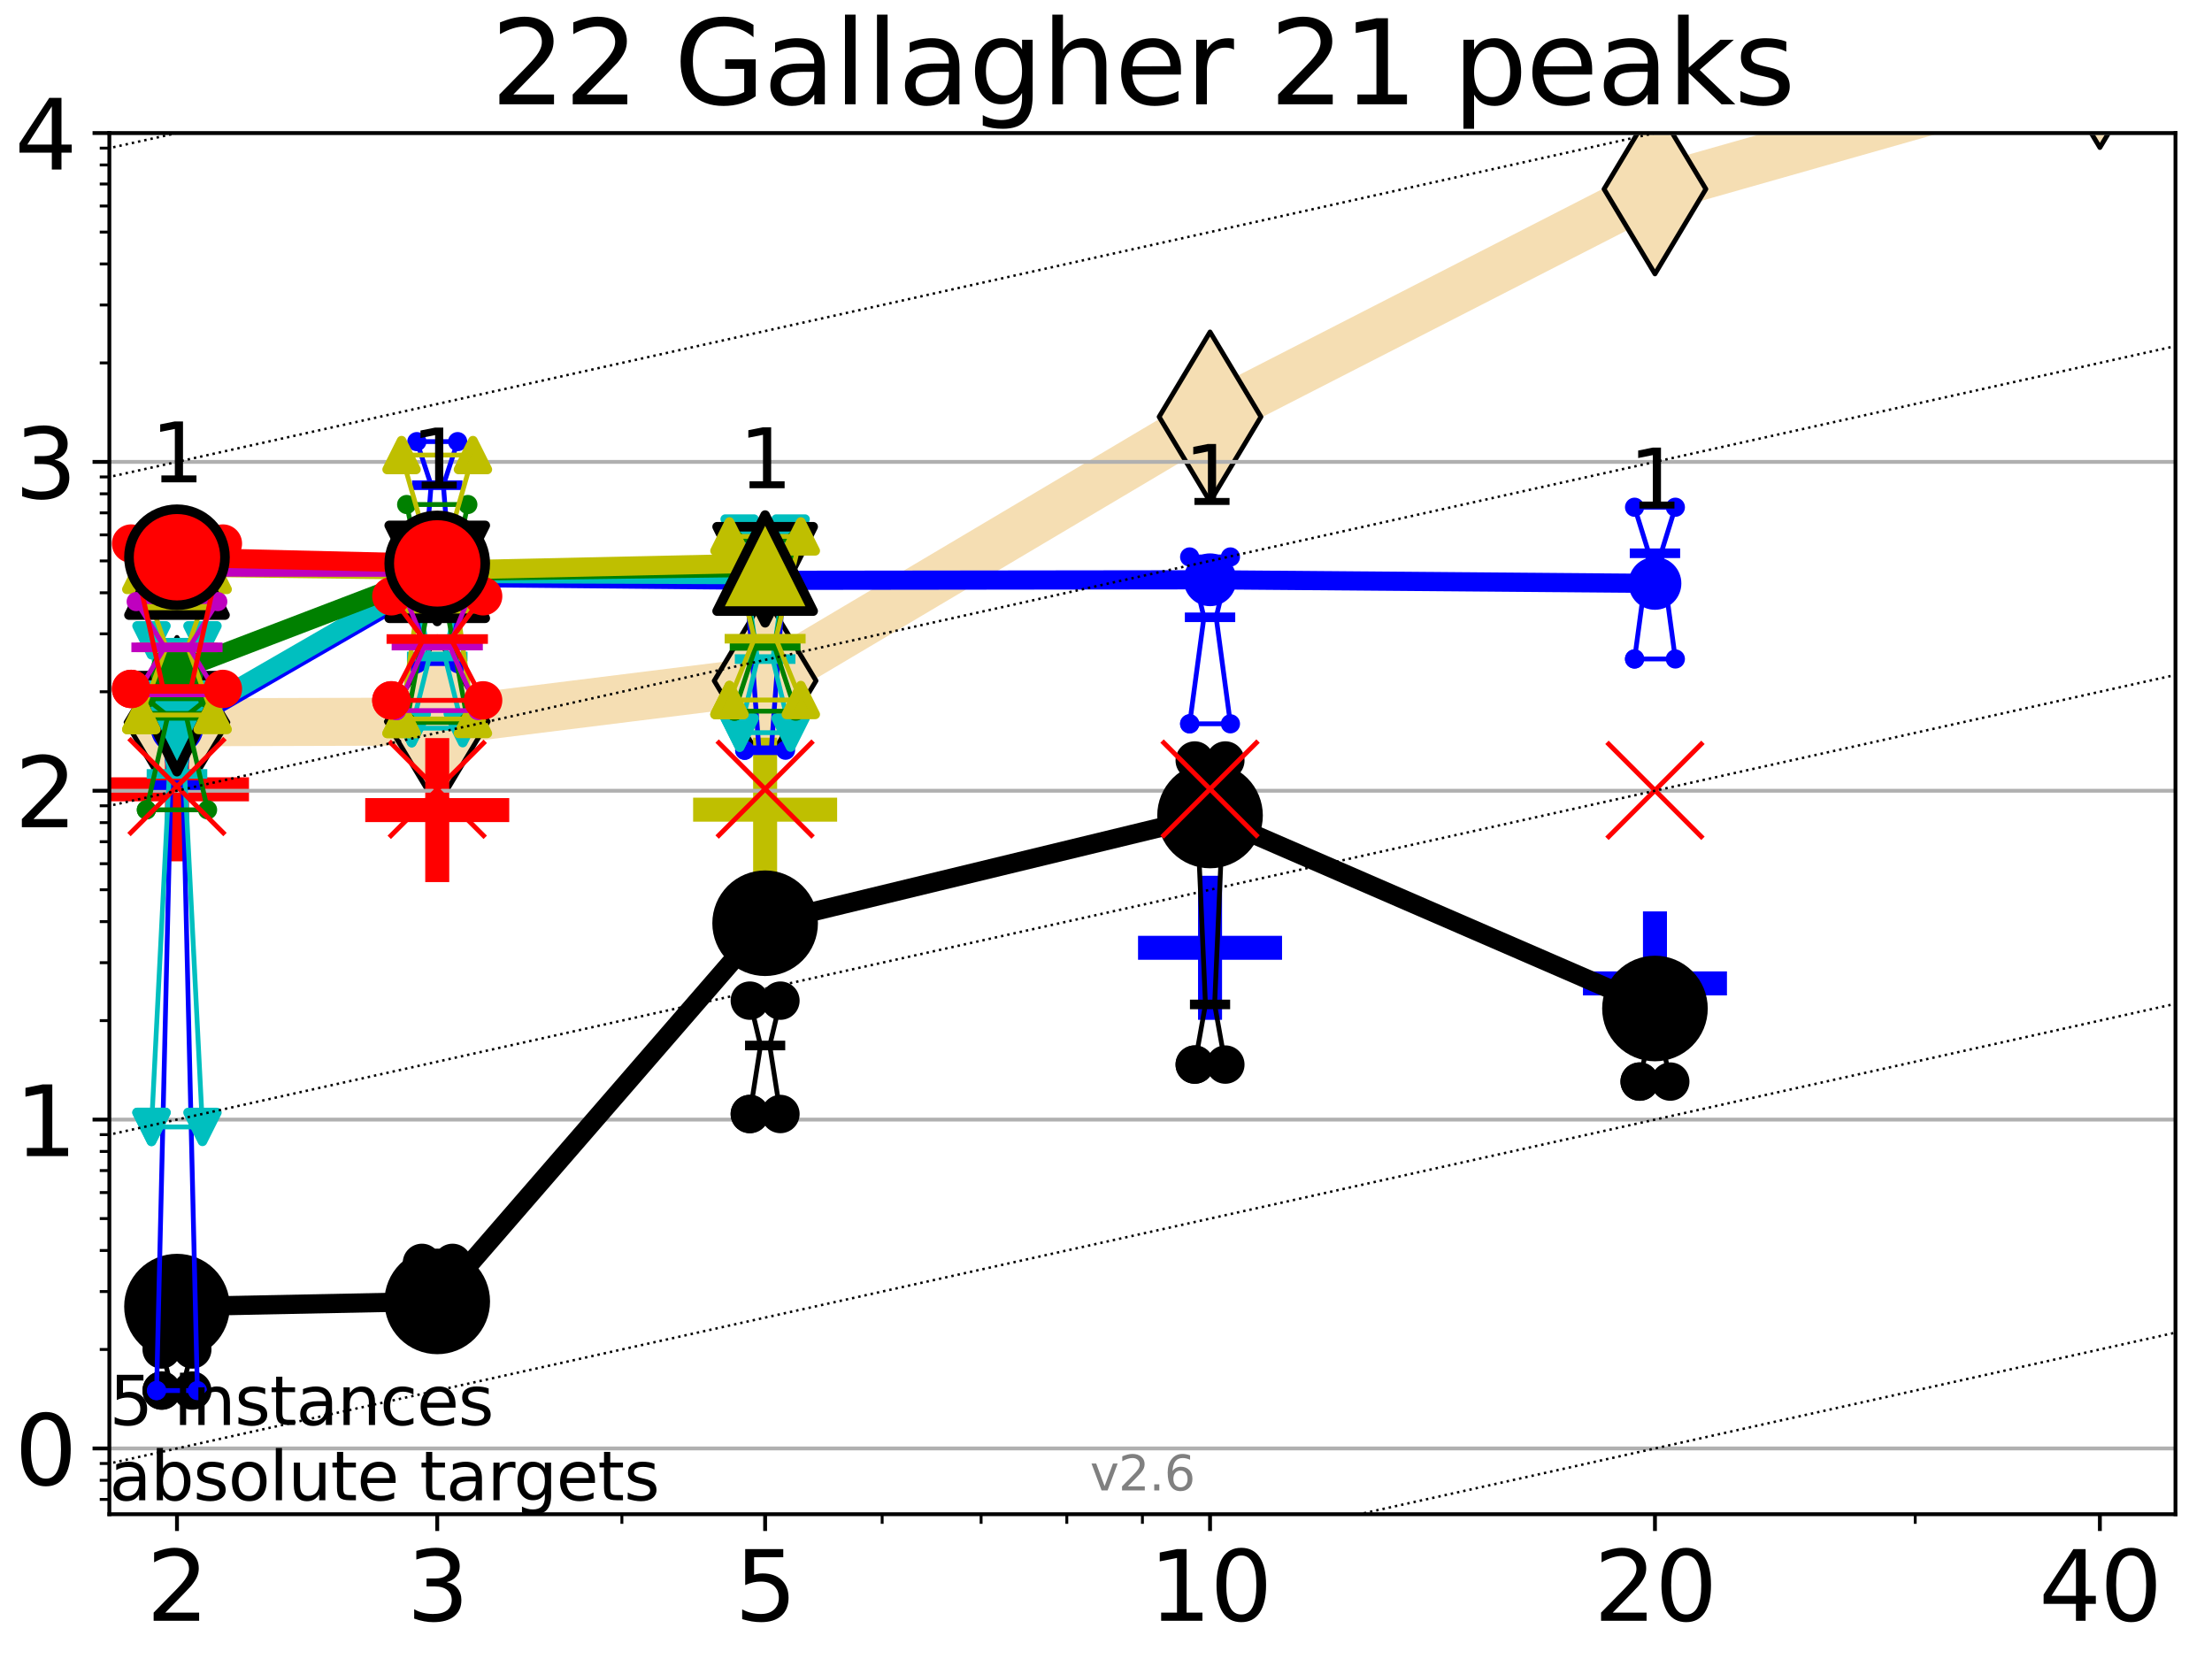 <?xml version="1.0" encoding="utf-8" standalone="no"?>
<!DOCTYPE svg PUBLIC "-//W3C//DTD SVG 1.1//EN"
  "http://www.w3.org/Graphics/SVG/1.1/DTD/svg11.dtd">
<svg xmlns:xlink="http://www.w3.org/1999/xlink" width="460.8pt" height="345.6pt" viewBox="0 0 460.8 345.6" xmlns="http://www.w3.org/2000/svg" version="1.1">
 <defs>
  <style type="text/css">*{stroke-linejoin: round; stroke-linecap: butt}</style>
 </defs>
 <g id="figure_1">
  <g id="patch_1">
   <path d="M 0 345.6 
L 460.8 345.6 
L 460.8 0 
L 0 0 
z
" style="fill: #ffffff"/>
  </g>
  <g id="axes_1">
   <g id="patch_2">
    <path d="M 22.78 315.44 
L 453.192 315.44 
L 453.192 27.72 
L 22.78 27.72 
z
" style="fill: #ffffff"/>
   </g>
   <g id="line2d_1">
    <path d="M 36.868 150.469 
L 91.085 150.316 
L 159.39 141.818 
L 252.074 86.831 
L 344.758 39.384 
L 437.443 13.054 
" clip-path="url(#pea2e7b0afb)" style="fill: none; stroke: #f5deb3; stroke-width: 10; stroke-linecap: square"/>
    <defs>
     <path id="m0d352df306" d="M -0 17.678 
L 10.607 0 
L 0 -17.678 
L -10.607 -0 
z
" style="stroke: #000000; stroke-linejoin: miter"/>
    </defs>
    <g clip-path="url(#pea2e7b0afb)">
     <use xlink:href="#m0d352df306" x="36.868" y="150.469" style="fill: #f5deb3; stroke: #000000; stroke-linejoin: miter"/>
     <use xlink:href="#m0d352df306" x="91.085" y="150.316" style="fill: #f5deb3; stroke: #000000; stroke-linejoin: miter"/>
     <use xlink:href="#m0d352df306" x="159.39" y="141.818" style="fill: #f5deb3; stroke: #000000; stroke-linejoin: miter"/>
     <use xlink:href="#m0d352df306" x="252.074" y="86.831" style="fill: #f5deb3; stroke: #000000; stroke-linejoin: miter"/>
     <use xlink:href="#m0d352df306" x="344.758" y="39.384" style="fill: #f5deb3; stroke: #000000; stroke-linejoin: miter"/>
     <use xlink:href="#m0d352df306" x="437.443" y="13.054" style="fill: #f5deb3; stroke: #000000; stroke-linejoin: miter"/>
    </g>
   </g>
   <g id="line2d_2">
    <defs>
     <path id="m88e4cb9179" d="M -15 0 
L 15 0 
M 0 15 
L 0 -15 
" style="stroke: #bfbf00; stroke-width: 5"/>
    </defs>
    <g clip-path="url(#pea2e7b0afb)">
     <use xlink:href="#m88e4cb9179" x="159.39" y="168.668" style="fill: #bfbf00; stroke: #bfbf00; stroke-width: 5"/>
    </g>
   </g>
   <g id="line2d_3">
    <defs>
     <path id="m6f271642b4" d="M -15 0 
L 15 0 
M 0 15 
L 0 -15 
" style="stroke: #0000ff; stroke-width: 5"/>
    </defs>
    <g clip-path="url(#pea2e7b0afb)">
     <use xlink:href="#m6f271642b4" x="252.074" y="197.444" style="fill: #0000ff; stroke: #0000ff; stroke-width: 5"/>
    </g>
   </g>
   <g id="line2d_4">
    <defs>
     <path id="m459fc753fb" d="M -15 0 
L 15 0 
M 0 15 
L 0 -15 
" style="stroke: #ff0000; stroke-width: 5"/>
    </defs>
    <g clip-path="url(#pea2e7b0afb)">
     <use xlink:href="#m459fc753fb" x="36.868" y="164.434" style="fill: #ff0000; stroke: #ff0000; stroke-width: 5"/>
    </g>
   </g>
   <g id="line2d_5">
    <g clip-path="url(#pea2e7b0afb)">
     <use xlink:href="#m459fc753fb" x="91.085" y="168.759" style="fill: #ff0000; stroke: #ff0000; stroke-width: 5"/>
    </g>
   </g>
   <g id="line2d_6">
    <g clip-path="url(#pea2e7b0afb)">
     <use xlink:href="#m6f271642b4" x="344.758" y="204.864" style="fill: #0000ff; stroke: #0000ff; stroke-width: 5"/>
    </g>
   </g>
   <g id="matplotlib.axis_1">
    <g id="xtick_1">
     <g id="line2d_7">
      <defs>
       <path id="m13efd4a690" d="M 0 0 
L 0 3.5 
" style="stroke: #000000; stroke-width: 0.8"/>
      </defs>
      <g>
       <use xlink:href="#m13efd4a690" x="36.868" y="315.44" style="stroke: #000000; stroke-width: 0.8"/>
      </g>
     </g>
     <g id="text_1">
      <!-- 2 -->
      <g transform="translate(30.506 337.637)scale(0.2 -0.2)">
       <defs>
        <path id="DejaVuSans-32" d="M 1228 531 
L 3431 531 
L 3431 0 
L 469 0 
L 469 531 
Q 828 903 1448 1529 
Q 2069 2156 2228 2338 
Q 2531 2678 2651 2914 
Q 2772 3150 2772 3378 
Q 2772 3750 2511 3984 
Q 2250 4219 1831 4219 
Q 1534 4219 1204 4116 
Q 875 4013 500 3803 
L 500 4441 
Q 881 4594 1212 4672 
Q 1544 4750 1819 4750 
Q 2544 4750 2975 4387 
Q 3406 4025 3406 3419 
Q 3406 3131 3298 2873 
Q 3191 2616 2906 2266 
Q 2828 2175 2409 1742 
Q 1991 1309 1228 531 
z
" transform="scale(0.016)"/>
       </defs>
       <use xlink:href="#DejaVuSans-32"/>
      </g>
     </g>
    </g>
    <g id="xtick_2">
     <g id="line2d_8">
      <g>
       <use xlink:href="#m13efd4a690" x="91.085" y="315.44" style="stroke: #000000; stroke-width: 0.8"/>
      </g>
     </g>
     <g id="text_2">
      <!-- 3 -->
      <g transform="translate(84.723 337.637)scale(0.2 -0.2)">
       <defs>
        <path id="DejaVuSans-33" d="M 2597 2516 
Q 3050 2419 3304 2112 
Q 3559 1806 3559 1356 
Q 3559 666 3084 287 
Q 2609 -91 1734 -91 
Q 1441 -91 1130 -33 
Q 819 25 488 141 
L 488 750 
Q 750 597 1062 519 
Q 1375 441 1716 441 
Q 2309 441 2620 675 
Q 2931 909 2931 1356 
Q 2931 1769 2642 2001 
Q 2353 2234 1838 2234 
L 1294 2234 
L 1294 2753 
L 1863 2753 
Q 2328 2753 2575 2939 
Q 2822 3125 2822 3475 
Q 2822 3834 2567 4026 
Q 2313 4219 1838 4219 
Q 1578 4219 1281 4162 
Q 984 4106 628 3988 
L 628 4550 
Q 988 4650 1302 4700 
Q 1616 4750 1894 4750 
Q 2613 4750 3031 4423 
Q 3450 4097 3450 3541 
Q 3450 3153 3228 2886 
Q 3006 2619 2597 2516 
z
" transform="scale(0.016)"/>
       </defs>
       <use xlink:href="#DejaVuSans-33"/>
      </g>
     </g>
    </g>
    <g id="xtick_3">
     <g id="line2d_9">
      <g>
       <use xlink:href="#m13efd4a690" x="159.39" y="315.44" style="stroke: #000000; stroke-width: 0.8"/>
      </g>
     </g>
     <g id="text_3">
      <!-- 5 -->
      <g transform="translate(153.028 337.637)scale(0.2 -0.2)">
       <defs>
        <path id="DejaVuSans-35" d="M 691 4666 
L 3169 4666 
L 3169 4134 
L 1269 4134 
L 1269 2991 
Q 1406 3038 1543 3061 
Q 1681 3084 1819 3084 
Q 2600 3084 3056 2656 
Q 3513 2228 3513 1497 
Q 3513 744 3044 326 
Q 2575 -91 1722 -91 
Q 1428 -91 1123 -41 
Q 819 9 494 109 
L 494 744 
Q 775 591 1075 516 
Q 1375 441 1709 441 
Q 2250 441 2565 725 
Q 2881 1009 2881 1497 
Q 2881 1984 2565 2268 
Q 2250 2553 1709 2553 
Q 1456 2553 1204 2497 
Q 953 2441 691 2322 
L 691 4666 
z
" transform="scale(0.016)"/>
       </defs>
       <use xlink:href="#DejaVuSans-35"/>
      </g>
     </g>
    </g>
    <g id="xtick_4">
     <g id="line2d_10">
      <g>
       <use xlink:href="#m13efd4a690" x="252.074" y="315.44" style="stroke: #000000; stroke-width: 0.8"/>
      </g>
     </g>
     <g id="text_4">
      <!-- 10 -->
      <g transform="translate(239.349 337.637)scale(0.2 -0.2)">
       <defs>
        <path id="DejaVuSans-31" d="M 794 531 
L 1825 531 
L 1825 4091 
L 703 3866 
L 703 4441 
L 1819 4666 
L 2450 4666 
L 2450 531 
L 3481 531 
L 3481 0 
L 794 0 
L 794 531 
z
" transform="scale(0.016)"/>
        <path id="DejaVuSans-30" d="M 2034 4250 
Q 1547 4250 1301 3770 
Q 1056 3291 1056 2328 
Q 1056 1369 1301 889 
Q 1547 409 2034 409 
Q 2525 409 2770 889 
Q 3016 1369 3016 2328 
Q 3016 3291 2770 3770 
Q 2525 4250 2034 4250 
z
M 2034 4750 
Q 2819 4750 3233 4129 
Q 3647 3509 3647 2328 
Q 3647 1150 3233 529 
Q 2819 -91 2034 -91 
Q 1250 -91 836 529 
Q 422 1150 422 2328 
Q 422 3509 836 4129 
Q 1250 4750 2034 4750 
z
" transform="scale(0.016)"/>
       </defs>
       <use xlink:href="#DejaVuSans-31"/>
       <use xlink:href="#DejaVuSans-30" x="63.623"/>
      </g>
     </g>
    </g>
    <g id="xtick_5">
     <g id="line2d_11">
      <g>
       <use xlink:href="#m13efd4a690" x="344.758" y="315.44" style="stroke: #000000; stroke-width: 0.8"/>
      </g>
     </g>
     <g id="text_5">
      <!-- 20 -->
      <g transform="translate(332.033 337.637)scale(0.2 -0.2)">
       <use xlink:href="#DejaVuSans-32"/>
       <use xlink:href="#DejaVuSans-30" x="63.623"/>
      </g>
     </g>
    </g>
    <g id="xtick_6">
     <g id="line2d_12">
      <g>
       <use xlink:href="#m13efd4a690" x="437.443" y="315.44" style="stroke: #000000; stroke-width: 0.8"/>
      </g>
     </g>
     <g id="text_6">
      <!-- 40 -->
      <g transform="translate(424.718 337.637)scale(0.2 -0.2)">
       <defs>
        <path id="DejaVuSans-34" d="M 2419 4116 
L 825 1625 
L 2419 1625 
L 2419 4116 
z
M 2253 4666 
L 3047 4666 
L 3047 1625 
L 3713 1625 
L 3713 1100 
L 3047 1100 
L 3047 0 
L 2419 0 
L 2419 1100 
L 313 1100 
L 313 1709 
L 2253 4666 
z
" transform="scale(0.016)"/>
       </defs>
       <use xlink:href="#DejaVuSans-34"/>
       <use xlink:href="#DejaVuSans-30" x="63.623"/>
      </g>
     </g>
    </g>
    <g id="xtick_7">
     <g id="line2d_13">
      <defs>
       <path id="m0c7c40edbe" d="M 0 0 
L 0 2 
" style="stroke: #000000; stroke-width: 0.6"/>
      </defs>
      <g>
       <use xlink:href="#m0c7c40edbe" x="129.552" y="315.44" style="stroke: #000000; stroke-width: 0.6"/>
      </g>
     </g>
    </g>
    <g id="xtick_8">
     <g id="line2d_14">
      <g>
       <use xlink:href="#m0c7c40edbe" x="183.769" y="315.44" style="stroke: #000000; stroke-width: 0.6"/>
      </g>
     </g>
    </g>
    <g id="xtick_9">
     <g id="line2d_15">
      <g>
       <use xlink:href="#m0c7c40edbe" x="204.381" y="315.44" style="stroke: #000000; stroke-width: 0.6"/>
      </g>
     </g>
    </g>
    <g id="xtick_10">
     <g id="line2d_16">
      <g>
       <use xlink:href="#m0c7c40edbe" x="222.237" y="315.44" style="stroke: #000000; stroke-width: 0.6"/>
      </g>
     </g>
    </g>
    <g id="xtick_11">
     <g id="line2d_17">
      <g>
       <use xlink:href="#m0c7c40edbe" x="237.986" y="315.44" style="stroke: #000000; stroke-width: 0.6"/>
      </g>
     </g>
    </g>
    <g id="xtick_12">
     <g id="line2d_18">
      <g>
       <use xlink:href="#m0c7c40edbe" x="398.975" y="315.44" style="stroke: #000000; stroke-width: 0.6"/>
      </g>
     </g>
    </g>
   </g>
   <g id="matplotlib.axis_2">
    <g id="ytick_1">
     <g id="line2d_19">
      <path d="M 22.78 301.739 
L 453.192 301.739 
" clip-path="url(#pea2e7b0afb)" style="fill: none; stroke: #b0b0b0; stroke-width: 0.8; stroke-linecap: square"/>
     </g>
     <g id="line2d_20">
      <defs>
       <path id="m50074abc27" d="M 0 0 
L -3.5 0 
" style="stroke: #000000; stroke-width: 0.8"/>
      </defs>
      <g>
       <use xlink:href="#m50074abc27" x="22.78" y="301.739" style="stroke: #000000; stroke-width: 0.8"/>
      </g>
     </g>
     <g id="text_7">
      <!-- 0 -->
      <g transform="translate(3.055 309.337)scale(0.2 -0.2)">
       <use xlink:href="#DejaVuSans-30"/>
      </g>
     </g>
    </g>
    <g id="ytick_2">
     <g id="line2d_21">
      <path d="M 22.78 233.234 
L 453.192 233.234 
" clip-path="url(#pea2e7b0afb)" style="fill: none; stroke: #b0b0b0; stroke-width: 0.8; stroke-linecap: square"/>
     </g>
     <g id="line2d_22">
      <g>
       <use xlink:href="#m50074abc27" x="22.78" y="233.234" style="stroke: #000000; stroke-width: 0.8"/>
      </g>
     </g>
     <g id="text_8">
      <!-- 1 -->
      <g transform="translate(3.055 240.833)scale(0.2 -0.2)">
       <use xlink:href="#DejaVuSans-31"/>
      </g>
     </g>
    </g>
    <g id="ytick_3">
     <g id="line2d_23">
      <path d="M 22.78 164.73 
L 453.192 164.73 
" clip-path="url(#pea2e7b0afb)" style="fill: none; stroke: #b0b0b0; stroke-width: 0.8; stroke-linecap: square"/>
     </g>
     <g id="line2d_24">
      <g>
       <use xlink:href="#m50074abc27" x="22.78" y="164.73" style="stroke: #000000; stroke-width: 0.8"/>
      </g>
     </g>
     <g id="text_9">
      <!-- 2 -->
      <g transform="translate(3.055 172.328)scale(0.2 -0.2)">
       <use xlink:href="#DejaVuSans-32"/>
      </g>
     </g>
    </g>
    <g id="ytick_4">
     <g id="line2d_25">
      <path d="M 22.78 96.225 
L 453.192 96.225 
" clip-path="url(#pea2e7b0afb)" style="fill: none; stroke: #b0b0b0; stroke-width: 0.8; stroke-linecap: square"/>
     </g>
     <g id="line2d_26">
      <g>
       <use xlink:href="#m50074abc27" x="22.78" y="96.225" style="stroke: #000000; stroke-width: 0.8"/>
      </g>
     </g>
     <g id="text_10">
      <!-- 3 -->
      <g transform="translate(3.055 103.823)scale(0.2 -0.2)">
       <use xlink:href="#DejaVuSans-33"/>
      </g>
     </g>
    </g>
    <g id="ytick_5">
     <g id="line2d_27">
      <path d="M 22.78 27.72 
L 453.192 27.72 
" clip-path="url(#pea2e7b0afb)" style="fill: none; stroke: #b0b0b0; stroke-width: 0.8; stroke-linecap: square"/>
     </g>
     <g id="line2d_28">
      <g>
       <use xlink:href="#m50074abc27" x="22.78" y="27.72" style="stroke: #000000; stroke-width: 0.8"/>
      </g>
     </g>
     <g id="text_11">
      <!-- 4 -->
      <g transform="translate(3.055 35.318)scale(0.2 -0.2)">
       <use xlink:href="#DejaVuSans-34"/>
      </g>
     </g>
    </g>
    <g id="ytick_6">
     <g id="line2d_29">
      <defs>
       <path id="m94675ced7b" d="M 0 0 
L -2 0 
" style="stroke: #000000; stroke-width: 0.6"/>
      </defs>
      <g>
       <use xlink:href="#m94675ced7b" x="22.78" y="312.351" style="stroke: #000000; stroke-width: 0.6"/>
      </g>
     </g>
    </g>
    <g id="ytick_7">
     <g id="line2d_30">
      <g>
       <use xlink:href="#m94675ced7b" x="22.78" y="308.378" style="stroke: #000000; stroke-width: 0.6"/>
      </g>
     </g>
    </g>
    <g id="ytick_8">
     <g id="line2d_31">
      <g>
       <use xlink:href="#m94675ced7b" x="22.78" y="304.874" style="stroke: #000000; stroke-width: 0.6"/>
      </g>
     </g>
    </g>
    <g id="ytick_9">
     <g id="line2d_32">
      <g>
       <use xlink:href="#m94675ced7b" x="22.78" y="281.117" style="stroke: #000000; stroke-width: 0.6"/>
      </g>
     </g>
    </g>
    <g id="ytick_10">
     <g id="line2d_33">
      <g>
       <use xlink:href="#m94675ced7b" x="22.78" y="269.054" style="stroke: #000000; stroke-width: 0.6"/>
      </g>
     </g>
    </g>
    <g id="ytick_11">
     <g id="line2d_34">
      <g>
       <use xlink:href="#m94675ced7b" x="22.78" y="260.495" style="stroke: #000000; stroke-width: 0.6"/>
      </g>
     </g>
    </g>
    <g id="ytick_12">
     <g id="line2d_35">
      <g>
       <use xlink:href="#m94675ced7b" x="22.78" y="253.856" style="stroke: #000000; stroke-width: 0.6"/>
      </g>
     </g>
    </g>
    <g id="ytick_13">
     <g id="line2d_36">
      <g>
       <use xlink:href="#m94675ced7b" x="22.78" y="248.432" style="stroke: #000000; stroke-width: 0.6"/>
      </g>
     </g>
    </g>
    <g id="ytick_14">
     <g id="line2d_37">
      <g>
       <use xlink:href="#m94675ced7b" x="22.78" y="243.846" style="stroke: #000000; stroke-width: 0.6"/>
      </g>
     </g>
    </g>
    <g id="ytick_15">
     <g id="line2d_38">
      <g>
       <use xlink:href="#m94675ced7b" x="22.78" y="239.873" style="stroke: #000000; stroke-width: 0.6"/>
      </g>
     </g>
    </g>
    <g id="ytick_16">
     <g id="line2d_39">
      <g>
       <use xlink:href="#m94675ced7b" x="22.78" y="236.369" style="stroke: #000000; stroke-width: 0.6"/>
      </g>
     </g>
    </g>
    <g id="ytick_17">
     <g id="line2d_40">
      <g>
       <use xlink:href="#m94675ced7b" x="22.78" y="212.612" style="stroke: #000000; stroke-width: 0.6"/>
      </g>
     </g>
    </g>
    <g id="ytick_18">
     <g id="line2d_41">
      <g>
       <use xlink:href="#m94675ced7b" x="22.78" y="200.549" style="stroke: #000000; stroke-width: 0.6"/>
      </g>
     </g>
    </g>
    <g id="ytick_19">
     <g id="line2d_42">
      <g>
       <use xlink:href="#m94675ced7b" x="22.78" y="191.99" style="stroke: #000000; stroke-width: 0.6"/>
      </g>
     </g>
    </g>
    <g id="ytick_20">
     <g id="line2d_43">
      <g>
       <use xlink:href="#m94675ced7b" x="22.78" y="185.352" style="stroke: #000000; stroke-width: 0.6"/>
      </g>
     </g>
    </g>
    <g id="ytick_21">
     <g id="line2d_44">
      <g>
       <use xlink:href="#m94675ced7b" x="22.78" y="179.927" style="stroke: #000000; stroke-width: 0.6"/>
      </g>
     </g>
    </g>
    <g id="ytick_22">
     <g id="line2d_45">
      <g>
       <use xlink:href="#m94675ced7b" x="22.78" y="175.341" style="stroke: #000000; stroke-width: 0.6"/>
      </g>
     </g>
    </g>
    <g id="ytick_23">
     <g id="line2d_46">
      <g>
       <use xlink:href="#m94675ced7b" x="22.78" y="171.368" style="stroke: #000000; stroke-width: 0.6"/>
      </g>
     </g>
    </g>
    <g id="ytick_24">
     <g id="line2d_47">
      <g>
       <use xlink:href="#m94675ced7b" x="22.78" y="167.864" style="stroke: #000000; stroke-width: 0.6"/>
      </g>
     </g>
    </g>
    <g id="ytick_25">
     <g id="line2d_48">
      <g>
       <use xlink:href="#m94675ced7b" x="22.78" y="144.108" style="stroke: #000000; stroke-width: 0.6"/>
      </g>
     </g>
    </g>
    <g id="ytick_26">
     <g id="line2d_49">
      <g>
       <use xlink:href="#m94675ced7b" x="22.78" y="132.044" style="stroke: #000000; stroke-width: 0.6"/>
      </g>
     </g>
    </g>
    <g id="ytick_27">
     <g id="line2d_50">
      <g>
       <use xlink:href="#m94675ced7b" x="22.78" y="123.486" style="stroke: #000000; stroke-width: 0.6"/>
      </g>
     </g>
    </g>
    <g id="ytick_28">
     <g id="line2d_51">
      <g>
       <use xlink:href="#m94675ced7b" x="22.78" y="116.847" style="stroke: #000000; stroke-width: 0.6"/>
      </g>
     </g>
    </g>
    <g id="ytick_29">
     <g id="line2d_52">
      <g>
       <use xlink:href="#m94675ced7b" x="22.78" y="111.422" style="stroke: #000000; stroke-width: 0.6"/>
      </g>
     </g>
    </g>
    <g id="ytick_30">
     <g id="line2d_53">
      <g>
       <use xlink:href="#m94675ced7b" x="22.78" y="106.836" style="stroke: #000000; stroke-width: 0.6"/>
      </g>
     </g>
    </g>
    <g id="ytick_31">
     <g id="line2d_54">
      <g>
       <use xlink:href="#m94675ced7b" x="22.78" y="102.864" style="stroke: #000000; stroke-width: 0.6"/>
      </g>
     </g>
    </g>
    <g id="ytick_32">
     <g id="line2d_55">
      <g>
       <use xlink:href="#m94675ced7b" x="22.78" y="99.359" style="stroke: #000000; stroke-width: 0.6"/>
      </g>
     </g>
    </g>
    <g id="ytick_33">
     <g id="line2d_56">
      <g>
       <use xlink:href="#m94675ced7b" x="22.78" y="75.603" style="stroke: #000000; stroke-width: 0.6"/>
      </g>
     </g>
    </g>
    <g id="ytick_34">
     <g id="line2d_57">
      <g>
       <use xlink:href="#m94675ced7b" x="22.78" y="63.54" style="stroke: #000000; stroke-width: 0.6"/>
      </g>
     </g>
    </g>
    <g id="ytick_35">
     <g id="line2d_58">
      <g>
       <use xlink:href="#m94675ced7b" x="22.78" y="54.981" style="stroke: #000000; stroke-width: 0.6"/>
      </g>
     </g>
    </g>
    <g id="ytick_36">
     <g id="line2d_59">
      <g>
       <use xlink:href="#m94675ced7b" x="22.78" y="48.342" style="stroke: #000000; stroke-width: 0.6"/>
      </g>
     </g>
    </g>
    <g id="ytick_37">
     <g id="line2d_60">
      <g>
       <use xlink:href="#m94675ced7b" x="22.78" y="42.918" style="stroke: #000000; stroke-width: 0.6"/>
      </g>
     </g>
    </g>
    <g id="ytick_38">
     <g id="line2d_61">
      <g>
       <use xlink:href="#m94675ced7b" x="22.78" y="38.332" style="stroke: #000000; stroke-width: 0.6"/>
      </g>
     </g>
    </g>
    <g id="ytick_39">
     <g id="line2d_62">
      <g>
       <use xlink:href="#m94675ced7b" x="22.78" y="34.359" style="stroke: #000000; stroke-width: 0.6"/>
      </g>
     </g>
    </g>
    <g id="ytick_40">
     <g id="line2d_63">
      <g>
       <use xlink:href="#m94675ced7b" x="22.78" y="30.855" style="stroke: #000000; stroke-width: 0.6"/>
      </g>
     </g>
    </g>
   </g>
   <g id="line2d_64">
    <path d="M 33.682 289.676 
L 35.912 289.676 
L 33.682 281.117 
L 40.054 281.117 
L 37.824 289.676 
L 40.054 289.676 
L 33.682 289.676 
" clip-path="url(#pea2e7b0afb)" style="fill: none; stroke: #000000; stroke-linecap: square"/>
   </g>
   <g id="line2d_65">
    <path d="M 33.682 289.676 
L 40.054 289.676 
L 40.054 281.117 
L 33.682 281.117 
L 33.682 289.676 
" clip-path="url(#pea2e7b0afb)" style="fill: none"/>
    <defs>
     <path id="ma606acf59e" d="M 0 3 
C 0.796 3 1.559 2.684 2.121 2.121 
C 2.684 1.559 3 0.796 3 0 
C 3 -0.796 2.684 -1.559 2.121 -2.121 
C 1.559 -2.684 0.796 -3 0 -3 
C -0.796 -3 -1.559 -2.684 -2.121 -2.121 
C -2.684 -1.559 -3 -0.796 -3 0 
C -3 0.796 -2.684 1.559 -2.121 2.121 
C -1.559 2.684 -0.796 3 0 3 
z
" style="stroke: #000000; stroke-width: 2"/>
    </defs>
    <g clip-path="url(#pea2e7b0afb)">
     <use xlink:href="#ma606acf59e" x="33.682" y="289.676" style="stroke: #000000; stroke-width: 2"/>
     <use xlink:href="#ma606acf59e" x="40.054" y="289.676" style="stroke: #000000; stroke-width: 2"/>
     <use xlink:href="#ma606acf59e" x="40.054" y="281.117" style="stroke: #000000; stroke-width: 2"/>
     <use xlink:href="#ma606acf59e" x="33.682" y="281.117" style="stroke: #000000; stroke-width: 2"/>
     <use xlink:href="#ma606acf59e" x="33.682" y="289.676" style="stroke: #000000; stroke-width: 2"/>
    </g>
   </g>
   <g id="line2d_66">
    <path d="M 33.682 289.676 
L 40.054 289.676 
" clip-path="url(#pea2e7b0afb)" style="fill: none; stroke: #000000; stroke-width: 2; stroke-linecap: square"/>
   </g>
   <g id="line2d_67">
    <path d="M 87.899 272.558 
L 90.129 269.054 
L 87.899 263.084 
L 94.271 263.084 
L 92.041 269.054 
L 94.271 272.558 
L 87.899 272.558 
" clip-path="url(#pea2e7b0afb)" style="fill: none; stroke: #000000; stroke-linecap: square"/>
   </g>
   <g id="line2d_68">
    <path d="M 87.899 272.558 
L 94.271 272.558 
L 94.271 263.084 
L 87.899 263.084 
L 87.899 272.558 
" clip-path="url(#pea2e7b0afb)" style="fill: none"/>
    <g clip-path="url(#pea2e7b0afb)">
     <use xlink:href="#ma606acf59e" x="87.899" y="272.558" style="stroke: #000000; stroke-width: 2"/>
     <use xlink:href="#ma606acf59e" x="94.271" y="272.558" style="stroke: #000000; stroke-width: 2"/>
     <use xlink:href="#ma606acf59e" x="94.271" y="263.084" style="stroke: #000000; stroke-width: 2"/>
     <use xlink:href="#ma606acf59e" x="87.899" y="263.084" style="stroke: #000000; stroke-width: 2"/>
     <use xlink:href="#ma606acf59e" x="87.899" y="272.558" style="stroke: #000000; stroke-width: 2"/>
    </g>
   </g>
   <g id="line2d_69">
    <path d="M 87.899 269.054 
L 94.271 269.054 
" clip-path="url(#pea2e7b0afb)" style="fill: none; stroke: #000000; stroke-width: 2; stroke-linecap: square"/>
   </g>
   <g id="line2d_70">
    <path d="M 156.204 232.067 
L 158.434 217.8 
L 156.204 208.454 
L 162.576 208.454 
L 160.346 217.8 
L 162.576 232.067 
L 156.204 232.067 
" clip-path="url(#pea2e7b0afb)" style="fill: none; stroke: #000000; stroke-linecap: square"/>
   </g>
   <g id="line2d_71">
    <path d="M 156.204 232.067 
L 162.576 232.067 
L 162.576 208.454 
L 156.204 208.454 
L 156.204 232.067 
" clip-path="url(#pea2e7b0afb)" style="fill: none"/>
    <g clip-path="url(#pea2e7b0afb)">
     <use xlink:href="#ma606acf59e" x="156.204" y="232.067" style="stroke: #000000; stroke-width: 2"/>
     <use xlink:href="#ma606acf59e" x="162.576" y="232.067" style="stroke: #000000; stroke-width: 2"/>
     <use xlink:href="#ma606acf59e" x="162.576" y="208.454" style="stroke: #000000; stroke-width: 2"/>
     <use xlink:href="#ma606acf59e" x="156.204" y="208.454" style="stroke: #000000; stroke-width: 2"/>
     <use xlink:href="#ma606acf59e" x="156.204" y="232.067" style="stroke: #000000; stroke-width: 2"/>
    </g>
   </g>
   <g id="line2d_72">
    <path d="M 156.204 217.8 
L 162.576 217.8 
" clip-path="url(#pea2e7b0afb)" style="fill: none; stroke: #000000; stroke-width: 2; stroke-linecap: square"/>
   </g>
   <g id="line2d_73">
    <path d="M 248.888 221.772 
L 251.118 209.241 
L 248.888 158.426 
L 255.26 158.426 
L 253.03 209.241 
L 255.26 221.772 
L 248.888 221.772 
" clip-path="url(#pea2e7b0afb)" style="fill: none; stroke: #000000; stroke-linecap: square"/>
   </g>
   <g id="line2d_74">
    <path d="M 248.888 221.772 
L 255.26 221.772 
L 255.26 158.426 
L 248.888 158.426 
L 248.888 221.772 
" clip-path="url(#pea2e7b0afb)" style="fill: none"/>
    <g clip-path="url(#pea2e7b0afb)">
     <use xlink:href="#ma606acf59e" x="248.888" y="221.772" style="stroke: #000000; stroke-width: 2"/>
     <use xlink:href="#ma606acf59e" x="255.26" y="221.772" style="stroke: #000000; stroke-width: 2"/>
     <use xlink:href="#ma606acf59e" x="255.26" y="158.426" style="stroke: #000000; stroke-width: 2"/>
     <use xlink:href="#ma606acf59e" x="248.888" y="158.426" style="stroke: #000000; stroke-width: 2"/>
     <use xlink:href="#ma606acf59e" x="248.888" y="221.772" style="stroke: #000000; stroke-width: 2"/>
    </g>
   </g>
   <g id="line2d_75">
    <path d="M 248.888 209.241 
L 255.26 209.241 
" clip-path="url(#pea2e7b0afb)" style="fill: none; stroke: #000000; stroke-width: 2; stroke-linecap: square"/>
   </g>
   <g id="line2d_76">
    <path d="M 341.572 225.314 
L 343.803 214.374 
L 341.572 212.911 
L 347.945 212.911 
L 345.714 214.374 
L 347.945 225.314 
L 341.572 225.314 
" clip-path="url(#pea2e7b0afb)" style="fill: none; stroke: #000000; stroke-linecap: square"/>
   </g>
   <g id="line2d_77">
    <path d="M 341.572 225.314 
L 347.945 225.314 
L 347.945 212.911 
L 341.572 212.911 
L 341.572 225.314 
" clip-path="url(#pea2e7b0afb)" style="fill: none"/>
    <g clip-path="url(#pea2e7b0afb)">
     <use xlink:href="#ma606acf59e" x="341.572" y="225.314" style="stroke: #000000; stroke-width: 2"/>
     <use xlink:href="#ma606acf59e" x="347.945" y="225.314" style="stroke: #000000; stroke-width: 2"/>
     <use xlink:href="#ma606acf59e" x="347.945" y="212.911" style="stroke: #000000; stroke-width: 2"/>
     <use xlink:href="#ma606acf59e" x="341.572" y="212.911" style="stroke: #000000; stroke-width: 2"/>
     <use xlink:href="#ma606acf59e" x="341.572" y="225.314" style="stroke: #000000; stroke-width: 2"/>
    </g>
   </g>
   <g id="line2d_78">
    <path d="M 341.572 214.374 
L 347.945 214.374 
" clip-path="url(#pea2e7b0afb)" style="fill: none; stroke: #000000; stroke-width: 2; stroke-linecap: square"/>
   </g>
   <g id="line2d_79">
    <path d="M 36.868 272.189 
L 91.085 271.107 
" clip-path="url(#pea2e7b0afb)" style="fill: none; stroke: #000000; stroke-width: 4; stroke-linecap: square"/>
   </g>
   <g id="line2d_80">
    <path d="M 91.085 271.107 
L 159.39 192.327 
" clip-path="url(#pea2e7b0afb)" style="fill: none; stroke: #000000; stroke-width: 4; stroke-linecap: square"/>
   </g>
   <g id="line2d_81">
    <path d="M 159.39 192.327 
L 252.074 169.881 
" clip-path="url(#pea2e7b0afb)" style="fill: none; stroke: #000000; stroke-width: 4; stroke-linecap: square"/>
   </g>
   <g id="line2d_82">
    <path d="M 252.074 169.881 
L 344.758 210.089 
" clip-path="url(#pea2e7b0afb)" style="fill: none; stroke: #000000; stroke-width: 4; stroke-linecap: square"/>
   </g>
   <g id="line2d_83">
    <path d="M 36.868 272.189 
L 91.085 271.107 
L 159.39 192.327 
L 252.074 169.881 
L 344.758 210.089 
" clip-path="url(#pea2e7b0afb)" style="fill: none"/>
    <defs>
     <path id="m9b05d2e9d0" d="M 0 10 
C 2.652 10 5.196 8.946 7.071 7.071 
C 8.946 5.196 10 2.652 10 0 
C 10 -2.652 8.946 -5.196 7.071 -7.071 
C 5.196 -8.946 2.652 -10 0 -10 
C -2.652 -10 -5.196 -8.946 -7.071 -7.071 
C -8.946 -5.196 -10 -2.652 -10 0 
C -10 2.652 -8.946 5.196 -7.071 7.071 
C -5.196 8.946 -2.652 10 0 10 
z
" style="stroke: #000000; stroke-width: 2"/>
    </defs>
    <g clip-path="url(#pea2e7b0afb)">
     <use xlink:href="#m9b05d2e9d0" x="36.868" y="272.189" style="stroke: #000000; stroke-width: 2"/>
     <use xlink:href="#m9b05d2e9d0" x="91.085" y="271.107" style="stroke: #000000; stroke-width: 2"/>
     <use xlink:href="#m9b05d2e9d0" x="159.39" y="192.327" style="stroke: #000000; stroke-width: 2"/>
     <use xlink:href="#m9b05d2e9d0" x="252.074" y="169.881" style="stroke: #000000; stroke-width: 2"/>
     <use xlink:href="#m9b05d2e9d0" x="344.758" y="210.089" style="stroke: #000000; stroke-width: 2"/>
    </g>
   </g>
   <g id="line2d_84">
    <path d="M 32.62 289.676 
L 35.594 163.563 
L 32.62 143.03 
L 41.116 143.03 
L 38.143 163.563 
L 41.116 289.676 
L 32.62 289.676 
" clip-path="url(#pea2e7b0afb)" style="fill: none; stroke: #0000ff; stroke-linecap: square"/>
   </g>
   <g id="line2d_85">
    <path d="M 32.62 289.676 
L 41.116 289.676 
L 41.116 143.03 
L 32.62 143.03 
L 32.62 289.676 
" clip-path="url(#pea2e7b0afb)" style="fill: none"/>
    <defs>
     <path id="m7719619be5" d="M 0 1.5 
C 0.398 1.5 0.779 1.342 1.061 1.061 
C 1.342 0.779 1.5 0.398 1.5 0 
C 1.5 -0.398 1.342 -0.779 1.061 -1.061 
C 0.779 -1.342 0.398 -1.5 0 -1.5 
C -0.398 -1.5 -0.779 -1.342 -1.061 -1.061 
C -1.342 -0.779 -1.5 -0.398 -1.5 0 
C -1.5 0.398 -1.342 0.779 -1.061 1.061 
C -0.779 1.342 -0.398 1.5 0 1.5 
z
" style="stroke: #0000ff"/>
    </defs>
    <g clip-path="url(#pea2e7b0afb)">
     <use xlink:href="#m7719619be5" x="32.62" y="289.676" style="fill: #0000ff; stroke: #0000ff"/>
     <use xlink:href="#m7719619be5" x="41.116" y="289.676" style="fill: #0000ff; stroke: #0000ff"/>
     <use xlink:href="#m7719619be5" x="41.116" y="143.03" style="fill: #0000ff; stroke: #0000ff"/>
     <use xlink:href="#m7719619be5" x="32.62" y="143.03" style="fill: #0000ff; stroke: #0000ff"/>
     <use xlink:href="#m7719619be5" x="32.62" y="289.676" style="fill: #0000ff; stroke: #0000ff"/>
    </g>
   </g>
   <g id="line2d_86">
    <path d="M 32.62 163.563 
L 41.116 163.563 
" clip-path="url(#pea2e7b0afb)" style="fill: none; stroke: #0000ff; stroke-width: 2; stroke-linecap: square"/>
   </g>
   <g id="line2d_87">
    <path d="M 86.837 138.232 
L 89.811 101.072 
L 86.837 91.998 
L 95.333 91.998 
L 92.359 101.072 
L 95.333 138.232 
L 86.837 138.232 
" clip-path="url(#pea2e7b0afb)" style="fill: none; stroke: #0000ff; stroke-linecap: square"/>
   </g>
   <g id="line2d_88">
    <path d="M 86.837 138.232 
L 95.333 138.232 
L 95.333 91.998 
L 86.837 91.998 
L 86.837 138.232 
" clip-path="url(#pea2e7b0afb)" style="fill: none"/>
    <g clip-path="url(#pea2e7b0afb)">
     <use xlink:href="#m7719619be5" x="86.837" y="138.232" style="fill: #0000ff; stroke: #0000ff"/>
     <use xlink:href="#m7719619be5" x="95.333" y="138.232" style="fill: #0000ff; stroke: #0000ff"/>
     <use xlink:href="#m7719619be5" x="95.333" y="91.998" style="fill: #0000ff; stroke: #0000ff"/>
     <use xlink:href="#m7719619be5" x="86.837" y="91.998" style="fill: #0000ff; stroke: #0000ff"/>
     <use xlink:href="#m7719619be5" x="86.837" y="138.232" style="fill: #0000ff; stroke: #0000ff"/>
    </g>
   </g>
   <g id="line2d_89">
    <path d="M 86.837 101.072 
L 95.333 101.072 
" clip-path="url(#pea2e7b0afb)" style="fill: none; stroke: #0000ff; stroke-width: 2; stroke-linecap: square"/>
   </g>
   <g id="line2d_90">
    <path d="M 155.142 156.29 
L 158.116 156.29 
L 155.142 116.124 
L 163.638 116.124 
L 160.665 156.29 
L 163.638 156.29 
L 155.142 156.29 
" clip-path="url(#pea2e7b0afb)" style="fill: none; stroke: #0000ff; stroke-linecap: square"/>
   </g>
   <g id="line2d_91">
    <path d="M 155.142 156.29 
L 163.638 156.29 
L 163.638 116.124 
L 155.142 116.124 
L 155.142 156.29 
" clip-path="url(#pea2e7b0afb)" style="fill: none"/>
    <g clip-path="url(#pea2e7b0afb)">
     <use xlink:href="#m7719619be5" x="155.142" y="156.29" style="fill: #0000ff; stroke: #0000ff"/>
     <use xlink:href="#m7719619be5" x="163.638" y="156.29" style="fill: #0000ff; stroke: #0000ff"/>
     <use xlink:href="#m7719619be5" x="163.638" y="116.124" style="fill: #0000ff; stroke: #0000ff"/>
     <use xlink:href="#m7719619be5" x="155.142" y="116.124" style="fill: #0000ff; stroke: #0000ff"/>
     <use xlink:href="#m7719619be5" x="155.142" y="156.29" style="fill: #0000ff; stroke: #0000ff"/>
    </g>
   </g>
   <g id="line2d_92">
    <path d="M 155.142 156.29 
L 163.638 156.29 
" clip-path="url(#pea2e7b0afb)" style="fill: none; stroke: #0000ff; stroke-width: 2; stroke-linecap: square"/>
   </g>
   <g id="line2d_93">
    <path d="M 247.826 150.784 
L 250.8 128.593 
L 247.826 116.025 
L 256.322 116.025 
L 253.349 128.593 
L 256.322 150.784 
L 247.826 150.784 
" clip-path="url(#pea2e7b0afb)" style="fill: none; stroke: #0000ff; stroke-linecap: square"/>
   </g>
   <g id="line2d_94">
    <path d="M 247.826 150.784 
L 256.322 150.784 
L 256.322 116.025 
L 247.826 116.025 
L 247.826 150.784 
" clip-path="url(#pea2e7b0afb)" style="fill: none"/>
    <g clip-path="url(#pea2e7b0afb)">
     <use xlink:href="#m7719619be5" x="247.826" y="150.784" style="fill: #0000ff; stroke: #0000ff"/>
     <use xlink:href="#m7719619be5" x="256.322" y="150.784" style="fill: #0000ff; stroke: #0000ff"/>
     <use xlink:href="#m7719619be5" x="256.322" y="116.025" style="fill: #0000ff; stroke: #0000ff"/>
     <use xlink:href="#m7719619be5" x="247.826" y="116.025" style="fill: #0000ff; stroke: #0000ff"/>
     <use xlink:href="#m7719619be5" x="247.826" y="150.784" style="fill: #0000ff; stroke: #0000ff"/>
    </g>
   </g>
   <g id="line2d_95">
    <path d="M 247.826 128.593 
L 256.322 128.593 
" clip-path="url(#pea2e7b0afb)" style="fill: none; stroke: #0000ff; stroke-width: 2; stroke-linecap: square"/>
   </g>
   <g id="line2d_96">
    <path d="M 340.51 137.276 
L 343.484 115.257 
L 340.51 105.667 
L 349.007 105.667 
L 346.033 115.257 
L 349.007 137.276 
L 340.51 137.276 
" clip-path="url(#pea2e7b0afb)" style="fill: none; stroke: #0000ff; stroke-linecap: square"/>
   </g>
   <g id="line2d_97">
    <path d="M 340.51 137.276 
L 349.007 137.276 
L 349.007 105.667 
L 340.51 105.667 
L 340.51 137.276 
" clip-path="url(#pea2e7b0afb)" style="fill: none"/>
    <g clip-path="url(#pea2e7b0afb)">
     <use xlink:href="#m7719619be5" x="340.51" y="137.276" style="fill: #0000ff; stroke: #0000ff"/>
     <use xlink:href="#m7719619be5" x="349.007" y="137.276" style="fill: #0000ff; stroke: #0000ff"/>
     <use xlink:href="#m7719619be5" x="349.007" y="105.667" style="fill: #0000ff; stroke: #0000ff"/>
     <use xlink:href="#m7719619be5" x="340.51" y="105.667" style="fill: #0000ff; stroke: #0000ff"/>
     <use xlink:href="#m7719619be5" x="340.51" y="137.276" style="fill: #0000ff; stroke: #0000ff"/>
    </g>
   </g>
   <g id="line2d_98">
    <path d="M 340.51 115.257 
L 349.007 115.257 
" clip-path="url(#pea2e7b0afb)" style="fill: none; stroke: #0000ff; stroke-width: 2; stroke-linecap: square"/>
   </g>
   <g id="line2d_99">
    <path d="M 36.868 151.547 
L 91.085 120.269 
" clip-path="url(#pea2e7b0afb)" style="fill: none; stroke: #0000ff; stroke-width: 4; stroke-linecap: square"/>
   </g>
   <g id="line2d_100">
    <path d="M 91.085 120.269 
L 159.39 120.894 
" clip-path="url(#pea2e7b0afb)" style="fill: none; stroke: #0000ff; stroke-width: 4; stroke-linecap: square"/>
   </g>
   <g id="line2d_101">
    <path d="M 159.39 120.894 
L 252.074 120.779 
" clip-path="url(#pea2e7b0afb)" style="fill: none; stroke: #0000ff; stroke-width: 4; stroke-linecap: square"/>
   </g>
   <g id="line2d_102">
    <path d="M 252.074 120.779 
L 344.758 121.532 
" clip-path="url(#pea2e7b0afb)" style="fill: none; stroke: #0000ff; stroke-width: 4; stroke-linecap: square"/>
   </g>
   <g id="line2d_103">
    <path d="M 36.868 151.547 
L 91.085 120.269 
L 159.39 120.894 
L 252.074 120.779 
L 344.758 121.532 
" clip-path="url(#pea2e7b0afb)" style="fill: none"/>
    <defs>
     <path id="mee1d198653" d="M 0 5 
C 1.326 5 2.598 4.473 3.536 3.536 
C 4.473 2.598 5 1.326 5 0 
C 5 -1.326 4.473 -2.598 3.536 -3.536 
C 2.598 -4.473 1.326 -5 0 -5 
C -1.326 -5 -2.598 -4.473 -3.536 -3.536 
C -4.473 -2.598 -5 -1.326 -5 0 
C -5 1.326 -4.473 2.598 -3.536 3.536 
C -2.598 4.473 -1.326 5 0 5 
z
" style="stroke: #0000ff"/>
    </defs>
    <g clip-path="url(#pea2e7b0afb)">
     <use xlink:href="#mee1d198653" x="36.868" y="151.547" style="fill: #0000ff; stroke: #0000ff"/>
     <use xlink:href="#mee1d198653" x="91.085" y="120.269" style="fill: #0000ff; stroke: #0000ff"/>
     <use xlink:href="#mee1d198653" x="159.39" y="120.894" style="fill: #0000ff; stroke: #0000ff"/>
     <use xlink:href="#mee1d198653" x="252.074" y="120.779" style="fill: #0000ff; stroke: #0000ff"/>
     <use xlink:href="#mee1d198653" x="344.758" y="121.532" style="fill: #0000ff; stroke: #0000ff"/>
    </g>
   </g>
   <g id="line2d_104">
    <path d="M 31.558 234.76 
L 35.275 161.225 
L 31.558 133.388 
L 42.178 133.388 
L 38.461 161.225 
L 42.178 234.76 
L 31.558 234.76 
" clip-path="url(#pea2e7b0afb)" style="fill: none; stroke: #00bfbf; stroke-linecap: square"/>
   </g>
   <g id="line2d_105">
    <path d="M 31.558 234.76 
L 42.178 234.76 
L 42.178 133.388 
L 31.558 133.388 
L 31.558 234.76 
" clip-path="url(#pea2e7b0afb)" style="fill: none"/>
    <defs>
     <path id="mf52aaf0673" d="M -0 3 
L 3 -3 
L -3 -3 
z
" style="stroke: #00bfbf; stroke-width: 2; stroke-linejoin: miter"/>
    </defs>
    <g clip-path="url(#pea2e7b0afb)">
     <use xlink:href="#mf52aaf0673" x="31.558" y="234.76" style="fill: #00bfbf; stroke: #00bfbf; stroke-width: 2; stroke-linejoin: miter"/>
     <use xlink:href="#mf52aaf0673" x="42.178" y="234.76" style="fill: #00bfbf; stroke: #00bfbf; stroke-width: 2; stroke-linejoin: miter"/>
     <use xlink:href="#mf52aaf0673" x="42.178" y="133.388" style="fill: #00bfbf; stroke: #00bfbf; stroke-width: 2; stroke-linejoin: miter"/>
     <use xlink:href="#mf52aaf0673" x="31.558" y="133.388" style="fill: #00bfbf; stroke: #00bfbf; stroke-width: 2; stroke-linejoin: miter"/>
     <use xlink:href="#mf52aaf0673" x="31.558" y="234.76" style="fill: #00bfbf; stroke: #00bfbf; stroke-width: 2; stroke-linejoin: miter"/>
    </g>
   </g>
   <g id="line2d_106">
    <path d="M 31.558 161.225 
L 42.178 161.225 
" clip-path="url(#pea2e7b0afb)" style="fill: none; stroke: #00bfbf; stroke-width: 2; stroke-linecap: square"/>
   </g>
   <g id="line2d_107">
    <path d="M 85.775 151.691 
L 89.492 136.763 
L 85.775 119.457 
L 96.395 119.457 
L 92.678 136.763 
L 96.395 151.691 
L 85.775 151.691 
" clip-path="url(#pea2e7b0afb)" style="fill: none; stroke: #00bfbf; stroke-linecap: square"/>
   </g>
   <g id="line2d_108">
    <path d="M 85.775 151.691 
L 96.395 151.691 
L 96.395 119.457 
L 85.775 119.457 
L 85.775 151.691 
" clip-path="url(#pea2e7b0afb)" style="fill: none"/>
    <g clip-path="url(#pea2e7b0afb)">
     <use xlink:href="#mf52aaf0673" x="85.775" y="151.691" style="fill: #00bfbf; stroke: #00bfbf; stroke-width: 2; stroke-linejoin: miter"/>
     <use xlink:href="#mf52aaf0673" x="96.395" y="151.691" style="fill: #00bfbf; stroke: #00bfbf; stroke-width: 2; stroke-linejoin: miter"/>
     <use xlink:href="#mf52aaf0673" x="96.395" y="119.457" style="fill: #00bfbf; stroke: #00bfbf; stroke-width: 2; stroke-linejoin: miter"/>
     <use xlink:href="#mf52aaf0673" x="85.775" y="119.457" style="fill: #00bfbf; stroke: #00bfbf; stroke-width: 2; stroke-linejoin: miter"/>
     <use xlink:href="#mf52aaf0673" x="85.775" y="151.691" style="fill: #00bfbf; stroke: #00bfbf; stroke-width: 2; stroke-linejoin: miter"/>
    </g>
   </g>
   <g id="line2d_109">
    <path d="M 85.775 136.763 
L 96.395 136.763 
" clip-path="url(#pea2e7b0afb)" style="fill: none; stroke: #00bfbf; stroke-width: 2; stroke-linecap: square"/>
   </g>
   <g id="line2d_110">
    <path d="M 154.08 152.627 
L 157.797 137.303 
L 154.08 111.146 
L 164.7 111.146 
L 160.983 137.303 
L 164.7 152.627 
L 154.08 152.627 
" clip-path="url(#pea2e7b0afb)" style="fill: none; stroke: #00bfbf; stroke-linecap: square"/>
   </g>
   <g id="line2d_111">
    <path d="M 154.08 152.627 
L 164.7 152.627 
L 164.7 111.146 
L 154.08 111.146 
L 154.08 152.627 
" clip-path="url(#pea2e7b0afb)" style="fill: none"/>
    <g clip-path="url(#pea2e7b0afb)">
     <use xlink:href="#mf52aaf0673" x="154.08" y="152.627" style="fill: #00bfbf; stroke: #00bfbf; stroke-width: 2; stroke-linejoin: miter"/>
     <use xlink:href="#mf52aaf0673" x="164.7" y="152.627" style="fill: #00bfbf; stroke: #00bfbf; stroke-width: 2; stroke-linejoin: miter"/>
     <use xlink:href="#mf52aaf0673" x="164.7" y="111.146" style="fill: #00bfbf; stroke: #00bfbf; stroke-width: 2; stroke-linejoin: miter"/>
     <use xlink:href="#mf52aaf0673" x="154.08" y="111.146" style="fill: #00bfbf; stroke: #00bfbf; stroke-width: 2; stroke-linejoin: miter"/>
     <use xlink:href="#mf52aaf0673" x="154.08" y="152.627" style="fill: #00bfbf; stroke: #00bfbf; stroke-width: 2; stroke-linejoin: miter"/>
    </g>
   </g>
   <g id="line2d_112">
    <path d="M 154.08 137.303 
L 164.7 137.303 
" clip-path="url(#pea2e7b0afb)" style="fill: none; stroke: #00bfbf; stroke-width: 2; stroke-linecap: square"/>
   </g>
   <g id="line2d_113">
    <path d="M 36.868 150.746 
L 91.085 119.457 
" clip-path="url(#pea2e7b0afb)" style="fill: none; stroke: #00bfbf; stroke-width: 4; stroke-linecap: square"/>
   </g>
   <g id="line2d_114">
    <path d="M 91.085 119.457 
L 159.39 119.731 
" clip-path="url(#pea2e7b0afb)" style="fill: none; stroke: #00bfbf; stroke-width: 4; stroke-linecap: square"/>
   </g>
   <g id="line2d_115">
    <path d="M 36.868 150.746 
L 91.085 119.457 
L 159.39 119.731 
" clip-path="url(#pea2e7b0afb)" style="fill: none"/>
    <defs>
     <path id="m1dff60a162" d="M -0 10 
L 10 -10 
L -10 -10 
z
" style="stroke: #000000; stroke-width: 2; stroke-linejoin: miter"/>
    </defs>
    <g clip-path="url(#pea2e7b0afb)">
     <use xlink:href="#m1dff60a162" x="36.868" y="150.746" style="fill: #00bfbf; stroke: #000000; stroke-width: 2; stroke-linejoin: miter"/>
     <use xlink:href="#m1dff60a162" x="91.085" y="119.457" style="fill: #00bfbf; stroke: #000000; stroke-width: 2; stroke-linejoin: miter"/>
     <use xlink:href="#m1dff60a162" x="159.39" y="119.731" style="fill: #00bfbf; stroke: #000000; stroke-width: 2; stroke-linejoin: miter"/>
    </g>
   </g>
   <g id="line2d_116">
    <path d="M 30.496 168.702 
L 34.957 149.118 
L 30.496 145.555 
L 43.24 145.555 
L 38.78 149.118 
L 43.24 168.702 
L 30.496 168.702 
" clip-path="url(#pea2e7b0afb)" style="fill: none; stroke: #008000; stroke-linecap: square"/>
   </g>
   <g id="line2d_117">
    <path d="M 30.496 168.702 
L 43.24 168.702 
L 43.24 145.555 
L 30.496 145.555 
L 30.496 168.702 
" clip-path="url(#pea2e7b0afb)" style="fill: none"/>
    <defs>
     <path id="m216cbd8810" d="M 0 1.5 
C 0.398 1.5 0.779 1.342 1.061 1.061 
C 1.342 0.779 1.5 0.398 1.5 0 
C 1.5 -0.398 1.342 -0.779 1.061 -1.061 
C 0.779 -1.342 0.398 -1.5 0 -1.5 
C -0.398 -1.5 -0.779 -1.342 -1.061 -1.061 
C -1.342 -0.779 -1.5 -0.398 -1.5 0 
C -1.5 0.398 -1.342 0.779 -1.061 1.061 
C -0.779 1.342 -0.398 1.5 0 1.5 
z
" style="stroke: #008000"/>
    </defs>
    <g clip-path="url(#pea2e7b0afb)">
     <use xlink:href="#m216cbd8810" x="30.496" y="168.702" style="fill: #008000; stroke: #008000"/>
     <use xlink:href="#m216cbd8810" x="43.24" y="168.702" style="fill: #008000; stroke: #008000"/>
     <use xlink:href="#m216cbd8810" x="43.24" y="145.555" style="fill: #008000; stroke: #008000"/>
     <use xlink:href="#m216cbd8810" x="30.496" y="145.555" style="fill: #008000; stroke: #008000"/>
     <use xlink:href="#m216cbd8810" x="30.496" y="168.702" style="fill: #008000; stroke: #008000"/>
    </g>
   </g>
   <g id="line2d_118">
    <path d="M 30.496 149.118 
L 43.24 149.118 
" clip-path="url(#pea2e7b0afb)" style="fill: none; stroke: #008000; stroke-width: 2; stroke-linecap: square"/>
   </g>
   <g id="line2d_119">
    <path d="M 84.713 150.499 
L 89.173 126.346 
L 84.713 105.099 
L 97.457 105.099 
L 92.997 126.346 
L 97.457 150.499 
L 84.713 150.499 
" clip-path="url(#pea2e7b0afb)" style="fill: none; stroke: #008000; stroke-linecap: square"/>
   </g>
   <g id="line2d_120">
    <path d="M 84.713 150.499 
L 97.457 150.499 
L 97.457 105.099 
L 84.713 105.099 
L 84.713 150.499 
" clip-path="url(#pea2e7b0afb)" style="fill: none"/>
    <g clip-path="url(#pea2e7b0afb)">
     <use xlink:href="#m216cbd8810" x="84.713" y="150.499" style="fill: #008000; stroke: #008000"/>
     <use xlink:href="#m216cbd8810" x="97.457" y="150.499" style="fill: #008000; stroke: #008000"/>
     <use xlink:href="#m216cbd8810" x="97.457" y="105.099" style="fill: #008000; stroke: #008000"/>
     <use xlink:href="#m216cbd8810" x="84.713" y="105.099" style="fill: #008000; stroke: #008000"/>
     <use xlink:href="#m216cbd8810" x="84.713" y="150.499" style="fill: #008000; stroke: #008000"/>
    </g>
   </g>
   <g id="line2d_121">
    <path d="M 84.713 126.346 
L 97.457 126.346 
" clip-path="url(#pea2e7b0afb)" style="fill: none; stroke: #008000; stroke-width: 2; stroke-linecap: square"/>
   </g>
   <g id="line2d_122">
    <path d="M 153.018 148.148 
L 157.478 134.547 
L 153.018 112.462 
L 165.762 112.462 
L 161.302 134.547 
L 165.762 148.148 
L 153.018 148.148 
" clip-path="url(#pea2e7b0afb)" style="fill: none; stroke: #008000; stroke-linecap: square"/>
   </g>
   <g id="line2d_123">
    <path d="M 153.018 148.148 
L 165.762 148.148 
L 165.762 112.462 
L 153.018 112.462 
L 153.018 148.148 
" clip-path="url(#pea2e7b0afb)" style="fill: none"/>
    <g clip-path="url(#pea2e7b0afb)">
     <use xlink:href="#m216cbd8810" x="153.018" y="148.148" style="fill: #008000; stroke: #008000"/>
     <use xlink:href="#m216cbd8810" x="165.762" y="148.148" style="fill: #008000; stroke: #008000"/>
     <use xlink:href="#m216cbd8810" x="165.762" y="112.462" style="fill: #008000; stroke: #008000"/>
     <use xlink:href="#m216cbd8810" x="153.018" y="112.462" style="fill: #008000; stroke: #008000"/>
     <use xlink:href="#m216cbd8810" x="153.018" y="148.148" style="fill: #008000; stroke: #008000"/>
    </g>
   </g>
   <g id="line2d_124">
    <path d="M 153.018 134.547 
L 165.762 134.547 
" clip-path="url(#pea2e7b0afb)" style="fill: none; stroke: #008000; stroke-width: 2; stroke-linecap: square"/>
   </g>
   <g id="line2d_125">
    <path d="M 36.868 139.788 
L 91.085 119.049 
" clip-path="url(#pea2e7b0afb)" style="fill: none; stroke: #008000; stroke-width: 4; stroke-linecap: square"/>
   </g>
   <g id="line2d_126">
    <path d="M 91.085 119.049 
L 159.39 118.173 
" clip-path="url(#pea2e7b0afb)" style="fill: none; stroke: #008000; stroke-width: 4; stroke-linecap: square"/>
   </g>
   <g id="line2d_127">
    <path d="M 36.868 139.788 
L 91.085 119.049 
L 159.39 118.173 
" clip-path="url(#pea2e7b0afb)" style="fill: none"/>
    <defs>
     <path id="m7273f35f06" d="M 0 5 
C 1.326 5 2.598 4.473 3.536 3.536 
C 4.473 2.598 5 1.326 5 0 
C 5 -1.326 4.473 -2.598 3.536 -3.536 
C 2.598 -4.473 1.326 -5 0 -5 
C -1.326 -5 -2.598 -4.473 -3.536 -3.536 
C -4.473 -2.598 -5 -1.326 -5 0 
C -5 1.326 -4.473 2.598 -3.536 3.536 
C -2.598 4.473 -1.326 5 0 5 
z
" style="stroke: #008000"/>
    </defs>
    <g clip-path="url(#pea2e7b0afb)">
     <use xlink:href="#m7273f35f06" x="36.868" y="139.788" style="fill: #008000; stroke: #008000"/>
     <use xlink:href="#m7273f35f06" x="91.085" y="119.049" style="fill: #008000; stroke: #008000"/>
     <use xlink:href="#m7273f35f06" x="159.39" y="118.173" style="fill: #008000; stroke: #008000"/>
    </g>
   </g>
   <g id="line2d_128">
    <path d="M 29.434 148.943 
L 34.638 134.85 
L 29.434 119.767 
L 44.303 119.767 
L 39.099 134.85 
L 44.303 148.943 
L 29.434 148.943 
" clip-path="url(#pea2e7b0afb)" style="fill: none; stroke: #bfbf00; stroke-linecap: square"/>
   </g>
   <g id="line2d_129">
    <path d="M 29.434 148.943 
L 44.303 148.943 
L 44.303 119.767 
L 29.434 119.767 
L 29.434 148.943 
" clip-path="url(#pea2e7b0afb)" style="fill: none"/>
    <defs>
     <path id="me31f0f2b9e" d="M 0 -3 
L -3 3 
L 3 3 
z
" style="stroke: #bfbf00; stroke-width: 2; stroke-linejoin: miter"/>
    </defs>
    <g clip-path="url(#pea2e7b0afb)">
     <use xlink:href="#me31f0f2b9e" x="29.434" y="148.943" style="fill: #bfbf00; stroke: #bfbf00; stroke-width: 2; stroke-linejoin: miter"/>
     <use xlink:href="#me31f0f2b9e" x="44.303" y="148.943" style="fill: #bfbf00; stroke: #bfbf00; stroke-width: 2; stroke-linejoin: miter"/>
     <use xlink:href="#me31f0f2b9e" x="44.303" y="119.767" style="fill: #bfbf00; stroke: #bfbf00; stroke-width: 2; stroke-linejoin: miter"/>
     <use xlink:href="#me31f0f2b9e" x="29.434" y="119.767" style="fill: #bfbf00; stroke: #bfbf00; stroke-width: 2; stroke-linejoin: miter"/>
     <use xlink:href="#me31f0f2b9e" x="29.434" y="148.943" style="fill: #bfbf00; stroke: #bfbf00; stroke-width: 2; stroke-linejoin: miter"/>
    </g>
   </g>
   <g id="line2d_130">
    <path d="M 29.434 134.85 
L 44.303 134.85 
" clip-path="url(#pea2e7b0afb)" style="fill: none; stroke: #bfbf00; stroke-width: 2; stroke-linecap: square"/>
   </g>
   <g id="line2d_131">
    <path d="M 83.651 149.771 
L 88.855 112.983 
L 83.651 94.799 
L 98.519 94.799 
L 93.315 112.983 
L 98.519 149.771 
L 83.651 149.771 
" clip-path="url(#pea2e7b0afb)" style="fill: none; stroke: #bfbf00; stroke-linecap: square"/>
   </g>
   <g id="line2d_132">
    <path d="M 83.651 149.771 
L 98.519 149.771 
L 98.519 94.799 
L 83.651 94.799 
L 83.651 149.771 
" clip-path="url(#pea2e7b0afb)" style="fill: none"/>
    <g clip-path="url(#pea2e7b0afb)">
     <use xlink:href="#me31f0f2b9e" x="83.651" y="149.771" style="fill: #bfbf00; stroke: #bfbf00; stroke-width: 2; stroke-linejoin: miter"/>
     <use xlink:href="#me31f0f2b9e" x="98.519" y="149.771" style="fill: #bfbf00; stroke: #bfbf00; stroke-width: 2; stroke-linejoin: miter"/>
     <use xlink:href="#me31f0f2b9e" x="98.519" y="94.799" style="fill: #bfbf00; stroke: #bfbf00; stroke-width: 2; stroke-linejoin: miter"/>
     <use xlink:href="#me31f0f2b9e" x="83.651" y="94.799" style="fill: #bfbf00; stroke: #bfbf00; stroke-width: 2; stroke-linejoin: miter"/>
     <use xlink:href="#me31f0f2b9e" x="83.651" y="149.771" style="fill: #bfbf00; stroke: #bfbf00; stroke-width: 2; stroke-linejoin: miter"/>
    </g>
   </g>
   <g id="line2d_133">
    <path d="M 83.651 112.983 
L 98.519 112.983 
" clip-path="url(#pea2e7b0afb)" style="fill: none; stroke: #bfbf00; stroke-width: 2; stroke-linecap: square"/>
   </g>
   <g id="line2d_134">
    <path d="M 151.956 145.822 
L 157.16 133.053 
L 151.956 111.742 
L 166.824 111.742 
L 161.62 133.053 
L 166.824 145.822 
L 151.956 145.822 
" clip-path="url(#pea2e7b0afb)" style="fill: none; stroke: #bfbf00; stroke-linecap: square"/>
   </g>
   <g id="line2d_135">
    <path d="M 151.956 145.822 
L 166.824 145.822 
L 166.824 111.742 
L 151.956 111.742 
L 151.956 145.822 
" clip-path="url(#pea2e7b0afb)" style="fill: none"/>
    <g clip-path="url(#pea2e7b0afb)">
     <use xlink:href="#me31f0f2b9e" x="151.956" y="145.822" style="fill: #bfbf00; stroke: #bfbf00; stroke-width: 2; stroke-linejoin: miter"/>
     <use xlink:href="#me31f0f2b9e" x="166.824" y="145.822" style="fill: #bfbf00; stroke: #bfbf00; stroke-width: 2; stroke-linejoin: miter"/>
     <use xlink:href="#me31f0f2b9e" x="166.824" y="111.742" style="fill: #bfbf00; stroke: #bfbf00; stroke-width: 2; stroke-linejoin: miter"/>
     <use xlink:href="#me31f0f2b9e" x="151.956" y="111.742" style="fill: #bfbf00; stroke: #bfbf00; stroke-width: 2; stroke-linejoin: miter"/>
     <use xlink:href="#me31f0f2b9e" x="151.956" y="145.822" style="fill: #bfbf00; stroke: #bfbf00; stroke-width: 2; stroke-linejoin: miter"/>
    </g>
   </g>
   <g id="line2d_136">
    <path d="M 151.956 133.053 
L 166.824 133.053 
" clip-path="url(#pea2e7b0afb)" style="fill: none; stroke: #bfbf00; stroke-width: 2; stroke-linecap: square"/>
   </g>
   <g id="line2d_137">
    <path d="M 36.868 118.123 
L 91.085 118.793 
" clip-path="url(#pea2e7b0afb)" style="fill: none; stroke: #bfbf00; stroke-width: 4; stroke-linecap: square"/>
   </g>
   <g id="line2d_138">
    <path d="M 91.085 118.793 
L 159.39 117.302 
" clip-path="url(#pea2e7b0afb)" style="fill: none; stroke: #bfbf00; stroke-width: 4; stroke-linecap: square"/>
   </g>
   <g id="line2d_139">
    <path d="M 36.868 118.123 
L 91.085 118.793 
L 159.39 117.302 
" clip-path="url(#pea2e7b0afb)" style="fill: none"/>
    <defs>
     <path id="ma7be93a1ae" d="M 0 -10 
L -10 10 
L 10 10 
z
" style="stroke: #000000; stroke-width: 2; stroke-linejoin: miter"/>
    </defs>
    <g clip-path="url(#pea2e7b0afb)">
     <use xlink:href="#ma7be93a1ae" x="36.868" y="118.123" style="fill: #bfbf00; stroke: #000000; stroke-width: 2; stroke-linejoin: miter"/>
     <use xlink:href="#ma7be93a1ae" x="91.085" y="118.793" style="fill: #bfbf00; stroke: #000000; stroke-width: 2; stroke-linejoin: miter"/>
     <use xlink:href="#ma7be93a1ae" x="159.39" y="117.302" style="fill: #bfbf00; stroke: #000000; stroke-width: 2; stroke-linejoin: miter"/>
    </g>
   </g>
   <g id="line2d_140">
    <path d="M 28.372 144.747 
L 34.319 134.85 
L 28.372 125.326 
L 45.365 125.326 
L 39.417 134.85 
L 45.365 144.747 
L 28.372 144.747 
" clip-path="url(#pea2e7b0afb)" style="fill: none; stroke: #bf00bf; stroke-linecap: square"/>
   </g>
   <g id="line2d_141">
    <path d="M 28.372 144.747 
L 45.365 144.747 
L 45.365 125.326 
L 28.372 125.326 
L 28.372 144.747 
" clip-path="url(#pea2e7b0afb)" style="fill: none"/>
    <defs>
     <path id="me0f1240a4a" d="M 0 1.5 
C 0.398 1.5 0.779 1.342 1.061 1.061 
C 1.342 0.779 1.5 0.398 1.5 0 
C 1.5 -0.398 1.342 -0.779 1.061 -1.061 
C 0.779 -1.342 0.398 -1.5 0 -1.5 
C -0.398 -1.5 -0.779 -1.342 -1.061 -1.061 
C -1.342 -0.779 -1.5 -0.398 -1.5 0 
C -1.5 0.398 -1.342 0.779 -1.061 1.061 
C -0.779 1.342 -0.398 1.5 0 1.5 
z
" style="stroke: #bf00bf"/>
    </defs>
    <g clip-path="url(#pea2e7b0afb)">
     <use xlink:href="#me0f1240a4a" x="28.372" y="144.747" style="fill: #bf00bf; stroke: #bf00bf"/>
     <use xlink:href="#me0f1240a4a" x="45.365" y="144.747" style="fill: #bf00bf; stroke: #bf00bf"/>
     <use xlink:href="#me0f1240a4a" x="45.365" y="125.326" style="fill: #bf00bf; stroke: #bf00bf"/>
     <use xlink:href="#me0f1240a4a" x="28.372" y="125.326" style="fill: #bf00bf; stroke: #bf00bf"/>
     <use xlink:href="#me0f1240a4a" x="28.372" y="144.747" style="fill: #bf00bf; stroke: #bf00bf"/>
    </g>
   </g>
   <g id="line2d_142">
    <path d="M 28.372 134.85 
L 45.365 134.85 
" clip-path="url(#pea2e7b0afb)" style="fill: none; stroke: #bf00bf; stroke-width: 2; stroke-linecap: square"/>
   </g>
   <g id="line2d_143">
    <path d="M 82.589 148.024 
L 88.536 134.489 
L 82.589 119.778 
L 99.581 119.778 
L 93.634 134.489 
L 99.581 148.024 
L 82.589 148.024 
" clip-path="url(#pea2e7b0afb)" style="fill: none; stroke: #bf00bf; stroke-linecap: square"/>
   </g>
   <g id="line2d_144">
    <path d="M 82.589 148.024 
L 99.581 148.024 
L 99.581 119.778 
L 82.589 119.778 
L 82.589 148.024 
" clip-path="url(#pea2e7b0afb)" style="fill: none"/>
    <g clip-path="url(#pea2e7b0afb)">
     <use xlink:href="#me0f1240a4a" x="82.589" y="148.024" style="fill: #bf00bf; stroke: #bf00bf"/>
     <use xlink:href="#me0f1240a4a" x="99.581" y="148.024" style="fill: #bf00bf; stroke: #bf00bf"/>
     <use xlink:href="#me0f1240a4a" x="99.581" y="119.778" style="fill: #bf00bf; stroke: #bf00bf"/>
     <use xlink:href="#me0f1240a4a" x="82.589" y="119.778" style="fill: #bf00bf; stroke: #bf00bf"/>
     <use xlink:href="#me0f1240a4a" x="82.589" y="148.024" style="fill: #bf00bf; stroke: #bf00bf"/>
    </g>
   </g>
   <g id="line2d_145">
    <path d="M 82.589 134.489 
L 99.581 134.489 
" clip-path="url(#pea2e7b0afb)" style="fill: none; stroke: #bf00bf; stroke-width: 2; stroke-linecap: square"/>
   </g>
   <g id="line2d_146">
    <path d="M 36.868 118.123 
L 91.085 118.165 
" clip-path="url(#pea2e7b0afb)" style="fill: none; stroke: #bf00bf; stroke-width: 4; stroke-linecap: square"/>
   </g>
   <g id="line2d_147">
    <path d="M 36.868 118.123 
L 91.085 118.165 
" clip-path="url(#pea2e7b0afb)" style="fill: none"/>
    <defs>
     <path id="mb72d998570" d="M 0 5 
C 1.326 5 2.598 4.473 3.536 3.536 
C 4.473 2.598 5 1.326 5 0 
C 5 -1.326 4.473 -2.598 3.536 -3.536 
C 2.598 -4.473 1.326 -5 0 -5 
C -1.326 -5 -2.598 -4.473 -3.536 -3.536 
C -4.473 -2.598 -5 -1.326 -5 0 
C -5 1.326 -4.473 2.598 -3.536 3.536 
C -2.598 4.473 -1.326 5 0 5 
z
" style="stroke: #bf00bf"/>
    </defs>
    <g clip-path="url(#pea2e7b0afb)">
     <use xlink:href="#mb72d998570" x="36.868" y="118.123" style="fill: #bf00bf; stroke: #bf00bf"/>
     <use xlink:href="#mb72d998570" x="91.085" y="118.165" style="fill: #bf00bf; stroke: #bf00bf"/>
    </g>
   </g>
   <g id="line2d_148">
    <path d="M 27.31 143.518 
L 34.001 143.518 
L 27.31 113.237 
L 46.427 113.237 
L 39.736 143.518 
L 46.427 143.518 
L 27.31 143.518 
" clip-path="url(#pea2e7b0afb)" style="fill: none; stroke: #ff0000; stroke-linecap: square"/>
   </g>
   <g id="line2d_149">
    <path d="M 27.31 143.518 
L 46.427 143.518 
L 46.427 113.237 
L 27.31 113.237 
L 27.31 143.518 
" clip-path="url(#pea2e7b0afb)" style="fill: none"/>
    <defs>
     <path id="mf8af91003e" d="M 0 3 
C 0.796 3 1.559 2.684 2.121 2.121 
C 2.684 1.559 3 0.796 3 0 
C 3 -0.796 2.684 -1.559 2.121 -2.121 
C 1.559 -2.684 0.796 -3 0 -3 
C -0.796 -3 -1.559 -2.684 -2.121 -2.121 
C -2.684 -1.559 -3 -0.796 -3 0 
C -3 0.796 -2.684 1.559 -2.121 2.121 
C -1.559 2.684 -0.796 3 0 3 
z
" style="stroke: #ff0000; stroke-width: 2"/>
    </defs>
    <g clip-path="url(#pea2e7b0afb)">
     <use xlink:href="#mf8af91003e" x="27.31" y="143.518" style="fill: #ff0000; stroke: #ff0000; stroke-width: 2"/>
     <use xlink:href="#mf8af91003e" x="46.427" y="143.518" style="fill: #ff0000; stroke: #ff0000; stroke-width: 2"/>
     <use xlink:href="#mf8af91003e" x="46.427" y="113.237" style="fill: #ff0000; stroke: #ff0000; stroke-width: 2"/>
     <use xlink:href="#mf8af91003e" x="27.31" y="113.237" style="fill: #ff0000; stroke: #ff0000; stroke-width: 2"/>
     <use xlink:href="#mf8af91003e" x="27.31" y="143.518" style="fill: #ff0000; stroke: #ff0000; stroke-width: 2"/>
    </g>
   </g>
   <g id="line2d_150">
    <path d="M 27.31 143.518 
L 46.427 143.518 
" clip-path="url(#pea2e7b0afb)" style="fill: none; stroke: #ff0000; stroke-width: 2; stroke-linecap: square"/>
   </g>
   <g id="line2d_151">
    <path d="M 81.527 145.896 
L 88.218 133.122 
L 81.527 124.213 
L 100.643 124.213 
L 93.953 133.122 
L 100.643 145.896 
L 81.527 145.896 
" clip-path="url(#pea2e7b0afb)" style="fill: none; stroke: #ff0000; stroke-linecap: square"/>
   </g>
   <g id="line2d_152">
    <path d="M 81.527 145.896 
L 100.643 145.896 
L 100.643 124.213 
L 81.527 124.213 
L 81.527 145.896 
" clip-path="url(#pea2e7b0afb)" style="fill: none"/>
    <g clip-path="url(#pea2e7b0afb)">
     <use xlink:href="#mf8af91003e" x="81.527" y="145.896" style="fill: #ff0000; stroke: #ff0000; stroke-width: 2"/>
     <use xlink:href="#mf8af91003e" x="100.643" y="145.896" style="fill: #ff0000; stroke: #ff0000; stroke-width: 2"/>
     <use xlink:href="#mf8af91003e" x="100.643" y="124.213" style="fill: #ff0000; stroke: #ff0000; stroke-width: 2"/>
     <use xlink:href="#mf8af91003e" x="81.527" y="124.213" style="fill: #ff0000; stroke: #ff0000; stroke-width: 2"/>
     <use xlink:href="#mf8af91003e" x="81.527" y="145.896" style="fill: #ff0000; stroke: #ff0000; stroke-width: 2"/>
    </g>
   </g>
   <g id="line2d_153">
    <path d="M 81.527 133.122 
L 100.643 133.122 
" clip-path="url(#pea2e7b0afb)" style="fill: none; stroke: #ff0000; stroke-width: 2; stroke-linecap: square"/>
   </g>
   <g id="line2d_154">
    <path d="M 36.868 116.083 
L 91.085 117.367 
" clip-path="url(#pea2e7b0afb)" style="fill: none; stroke: #ff0000; stroke-width: 4; stroke-linecap: square"/>
   </g>
   <g id="line2d_155">
    <path d="M 36.868 116.083 
L 91.085 117.367 
" clip-path="url(#pea2e7b0afb)" style="fill: none"/>
    <defs>
     <path id="mb975d68c63" d="M 0 10 
C 2.652 10 5.196 8.946 7.071 7.071 
C 8.946 5.196 10 2.652 10 0 
C 10 -2.652 8.946 -5.196 7.071 -7.071 
C 5.196 -8.946 2.652 -10 0 -10 
C -2.652 -10 -5.196 -8.946 -7.071 -7.071 
C -8.946 -5.196 -10 -2.652 -10 0 
C -10 2.652 -8.946 5.196 -7.071 7.071 
C -5.196 8.946 -2.652 10 0 10 
z
" style="stroke: #000000; stroke-width: 2"/>
    </defs>
    <g clip-path="url(#pea2e7b0afb)">
     <use xlink:href="#mb975d68c63" x="36.868" y="116.083" style="fill: #ff0000; stroke: #000000; stroke-width: 2"/>
     <use xlink:href="#mb975d68c63" x="91.085" y="117.367" style="fill: #ff0000; stroke: #000000; stroke-width: 2"/>
    </g>
   </g>
   <g id="line2d_156"/>
   <g id="line2d_157"/>
   <g id="line2d_158"/>
   <g id="line2d_159"/>
   <g id="line2d_160"/>
   <g id="line2d_161"/>
   <g id="line2d_162"/>
   <g id="line2d_163">
    <defs>
     <path id="m344f55126c" d="M -10 10 
L 10 -10 
M -10 -10 
L 10 10 
" style="stroke: #ff0000"/>
    </defs>
    <g clip-path="url(#pea2e7b0afb)">
     <use xlink:href="#m344f55126c" x="36.868" y="163.85" style="fill: #ff0000; stroke: #ff0000"/>
     <use xlink:href="#m344f55126c" x="91.085" y="164.434" style="fill: #ff0000; stroke: #ff0000"/>
     <use xlink:href="#m344f55126c" x="159.39" y="164.375" style="fill: #ff0000; stroke: #ff0000"/>
     <use xlink:href="#m344f55126c" x="252.074" y="164.375" style="fill: #ff0000; stroke: #ff0000"/>
     <use xlink:href="#m344f55126c" x="344.758" y="164.64" style="fill: #ff0000; stroke: #ff0000"/>
    </g>
   </g>
   <g id="line2d_164">
    <path d="M 143.134 346.6 
L 461.8 275.698 
" clip-path="url(#pea2e7b0afb)" style="fill: none; stroke-dasharray: 0.5,0.825; stroke-dashoffset: 0; stroke: #000000; stroke-width: 0.5"/>
   </g>
   <g id="line2d_165">
    <path d="M -1 310.165 
L 461.8 207.193 
" clip-path="url(#pea2e7b0afb)" style="fill: none; stroke-dasharray: 0.5,0.825; stroke-dashoffset: 0; stroke: #000000; stroke-width: 0.5"/>
   </g>
   <g id="line2d_166">
    <path d="M -1 241.66 
L 461.8 138.688 
" clip-path="url(#pea2e7b0afb)" style="fill: none; stroke-dasharray: 0.5,0.825; stroke-dashoffset: 0; stroke: #000000; stroke-width: 0.5"/>
   </g>
   <g id="line2d_167">
    <path d="M -1 173.155 
L 461.8 70.183 
" clip-path="url(#pea2e7b0afb)" style="fill: none; stroke-dasharray: 0.5,0.825; stroke-dashoffset: 0; stroke: #000000; stroke-width: 0.5"/>
   </g>
   <g id="line2d_168">
    <path d="M -1 104.65 
L 461.8 1.679 
" clip-path="url(#pea2e7b0afb)" style="fill: none; stroke-dasharray: 0.5,0.825; stroke-dashoffset: 0; stroke: #000000; stroke-width: 0.5"/>
   </g>
   <g id="line2d_169">
    <path d="M -1 36.146 
L 165.949 -1 
" clip-path="url(#pea2e7b0afb)" style="fill: none; stroke-dasharray: 0.5,0.825; stroke-dashoffset: 0; stroke: #000000; stroke-width: 0.5"/>
   </g>
   <g id="line2d_170">
    <path clip-path="url(#pea2e7b0afb)" style="fill: none; stroke-dasharray: 0.5,0.825; stroke-dashoffset: 0; stroke: #000000; stroke-width: 0.5"/>
   </g>
   <g id="line2d_171">
    <path clip-path="url(#pea2e7b0afb)" style="fill: none; stroke-dasharray: 0.5,0.825; stroke-dashoffset: 0; stroke: #000000; stroke-width: 0.5"/>
   </g>
   <g id="line2d_172">
    <path clip-path="url(#pea2e7b0afb)" style="fill: none; stroke-dasharray: 0.5,0.825; stroke-dashoffset: 0; stroke: #000000; stroke-width: 0.5"/>
   </g>
   <g id="patch_3">
    <path d="M 22.78 315.44 
L 22.78 27.72 
" style="fill: none; stroke: #000000; stroke-width: 0.8; stroke-linejoin: miter; stroke-linecap: square"/>
   </g>
   <g id="patch_4">
    <path d="M 453.192 315.44 
L 453.192 27.72 
" style="fill: none; stroke: #000000; stroke-width: 0.8; stroke-linejoin: miter; stroke-linecap: square"/>
   </g>
   <g id="patch_5">
    <path d="M 22.78 315.44 
L 453.192 315.44 
" style="fill: none; stroke: #000000; stroke-width: 0.8; stroke-linejoin: miter; stroke-linecap: square"/>
   </g>
   <g id="patch_6">
    <path d="M 22.78 27.72 
L 453.192 27.72 
" style="fill: none; stroke: #000000; stroke-width: 0.8; stroke-linejoin: miter; stroke-linecap: square"/>
   </g>
   <g id="text_12">
    <!-- 1 -->
    <g transform="translate(153.982 101.704)scale(0.17 -0.17)">
     <use xlink:href="#DejaVuSans-31"/>
    </g>
   </g>
   <g id="text_13">
    <!-- 1 -->
    <g transform="translate(246.666 105.18)scale(0.17 -0.17)">
     <use xlink:href="#DejaVuSans-31"/>
    </g>
   </g>
   <g id="text_14">
    <!-- 1 -->
    <g transform="translate(31.46 100.485)scale(0.17 -0.17)">
     <use xlink:href="#DejaVuSans-31"/>
    </g>
   </g>
   <g id="text_15">
    <!-- 1 -->
    <g transform="translate(85.677 101.768)scale(0.17 -0.17)">
     <use xlink:href="#DejaVuSans-31"/>
    </g>
   </g>
   <g id="text_16">
    <!-- 1 -->
    <g transform="translate(339.35 105.933)scale(0.17 -0.17)">
     <use xlink:href="#DejaVuSans-31"/>
    </g>
   </g>
   <g id="text_17">
    <!-- 5 instances -->
    <g transform="translate(22.78 296.851)scale(0.14 -0.14)">
     <defs>
      <path id="DejaVuSans-20" transform="scale(0.016)"/>
      <path id="DejaVuSans-69" d="M 603 3500 
L 1178 3500 
L 1178 0 
L 603 0 
L 603 3500 
z
M 603 4863 
L 1178 4863 
L 1178 4134 
L 603 4134 
L 603 4863 
z
" transform="scale(0.016)"/>
      <path id="DejaVuSans-6e" d="M 3513 2113 
L 3513 0 
L 2938 0 
L 2938 2094 
Q 2938 2591 2744 2837 
Q 2550 3084 2163 3084 
Q 1697 3084 1428 2787 
Q 1159 2491 1159 1978 
L 1159 0 
L 581 0 
L 581 3500 
L 1159 3500 
L 1159 2956 
Q 1366 3272 1645 3428 
Q 1925 3584 2291 3584 
Q 2894 3584 3203 3211 
Q 3513 2838 3513 2113 
z
" transform="scale(0.016)"/>
      <path id="DejaVuSans-73" d="M 2834 3397 
L 2834 2853 
Q 2591 2978 2328 3040 
Q 2066 3103 1784 3103 
Q 1356 3103 1142 2972 
Q 928 2841 928 2578 
Q 928 2378 1081 2264 
Q 1234 2150 1697 2047 
L 1894 2003 
Q 2506 1872 2764 1633 
Q 3022 1394 3022 966 
Q 3022 478 2636 193 
Q 2250 -91 1575 -91 
Q 1294 -91 989 -36 
Q 684 19 347 128 
L 347 722 
Q 666 556 975 473 
Q 1284 391 1588 391 
Q 1994 391 2212 530 
Q 2431 669 2431 922 
Q 2431 1156 2273 1281 
Q 2116 1406 1581 1522 
L 1381 1569 
Q 847 1681 609 1914 
Q 372 2147 372 2553 
Q 372 3047 722 3315 
Q 1072 3584 1716 3584 
Q 2034 3584 2315 3537 
Q 2597 3491 2834 3397 
z
" transform="scale(0.016)"/>
      <path id="DejaVuSans-74" d="M 1172 4494 
L 1172 3500 
L 2356 3500 
L 2356 3053 
L 1172 3053 
L 1172 1153 
Q 1172 725 1289 603 
Q 1406 481 1766 481 
L 2356 481 
L 2356 0 
L 1766 0 
Q 1100 0 847 248 
Q 594 497 594 1153 
L 594 3053 
L 172 3053 
L 172 3500 
L 594 3500 
L 594 4494 
L 1172 4494 
z
" transform="scale(0.016)"/>
      <path id="DejaVuSans-61" d="M 2194 1759 
Q 1497 1759 1228 1600 
Q 959 1441 959 1056 
Q 959 750 1161 570 
Q 1363 391 1709 391 
Q 2188 391 2477 730 
Q 2766 1069 2766 1631 
L 2766 1759 
L 2194 1759 
z
M 3341 1997 
L 3341 0 
L 2766 0 
L 2766 531 
Q 2569 213 2275 61 
Q 1981 -91 1556 -91 
Q 1019 -91 701 211 
Q 384 513 384 1019 
Q 384 1609 779 1909 
Q 1175 2209 1959 2209 
L 2766 2209 
L 2766 2266 
Q 2766 2663 2505 2880 
Q 2244 3097 1772 3097 
Q 1472 3097 1187 3025 
Q 903 2953 641 2809 
L 641 3341 
Q 956 3463 1253 3523 
Q 1550 3584 1831 3584 
Q 2591 3584 2966 3190 
Q 3341 2797 3341 1997 
z
" transform="scale(0.016)"/>
      <path id="DejaVuSans-63" d="M 3122 3366 
L 3122 2828 
Q 2878 2963 2633 3030 
Q 2388 3097 2138 3097 
Q 1578 3097 1268 2742 
Q 959 2388 959 1747 
Q 959 1106 1268 751 
Q 1578 397 2138 397 
Q 2388 397 2633 464 
Q 2878 531 3122 666 
L 3122 134 
Q 2881 22 2623 -34 
Q 2366 -91 2075 -91 
Q 1284 -91 818 406 
Q 353 903 353 1747 
Q 353 2603 823 3093 
Q 1294 3584 2113 3584 
Q 2378 3584 2631 3529 
Q 2884 3475 3122 3366 
z
" transform="scale(0.016)"/>
      <path id="DejaVuSans-65" d="M 3597 1894 
L 3597 1613 
L 953 1613 
Q 991 1019 1311 708 
Q 1631 397 2203 397 
Q 2534 397 2845 478 
Q 3156 559 3463 722 
L 3463 178 
Q 3153 47 2828 -22 
Q 2503 -91 2169 -91 
Q 1331 -91 842 396 
Q 353 884 353 1716 
Q 353 2575 817 3079 
Q 1281 3584 2069 3584 
Q 2775 3584 3186 3129 
Q 3597 2675 3597 1894 
z
M 3022 2063 
Q 3016 2534 2758 2815 
Q 2500 3097 2075 3097 
Q 1594 3097 1305 2825 
Q 1016 2553 972 2059 
L 3022 2063 
z
" transform="scale(0.016)"/>
     </defs>
     <use xlink:href="#DejaVuSans-35"/>
     <use xlink:href="#DejaVuSans-20" x="63.623"/>
     <use xlink:href="#DejaVuSans-69" x="95.41"/>
     <use xlink:href="#DejaVuSans-6e" x="123.193"/>
     <use xlink:href="#DejaVuSans-73" x="186.572"/>
     <use xlink:href="#DejaVuSans-74" x="238.672"/>
     <use xlink:href="#DejaVuSans-61" x="277.881"/>
     <use xlink:href="#DejaVuSans-6e" x="339.16"/>
     <use xlink:href="#DejaVuSans-63" x="402.539"/>
     <use xlink:href="#DejaVuSans-65" x="457.52"/>
     <use xlink:href="#DejaVuSans-73" x="519.043"/>
    </g>
    <!-- absolute targets -->
    <g transform="translate(22.78 312.528)scale(0.14 -0.14)">
     <defs>
      <path id="DejaVuSans-62" d="M 3116 1747 
Q 3116 2381 2855 2742 
Q 2594 3103 2138 3103 
Q 1681 3103 1420 2742 
Q 1159 2381 1159 1747 
Q 1159 1113 1420 752 
Q 1681 391 2138 391 
Q 2594 391 2855 752 
Q 3116 1113 3116 1747 
z
M 1159 2969 
Q 1341 3281 1617 3432 
Q 1894 3584 2278 3584 
Q 2916 3584 3314 3078 
Q 3713 2572 3713 1747 
Q 3713 922 3314 415 
Q 2916 -91 2278 -91 
Q 1894 -91 1617 61 
Q 1341 213 1159 525 
L 1159 0 
L 581 0 
L 581 4863 
L 1159 4863 
L 1159 2969 
z
" transform="scale(0.016)"/>
      <path id="DejaVuSans-6f" d="M 1959 3097 
Q 1497 3097 1228 2736 
Q 959 2375 959 1747 
Q 959 1119 1226 758 
Q 1494 397 1959 397 
Q 2419 397 2687 759 
Q 2956 1122 2956 1747 
Q 2956 2369 2687 2733 
Q 2419 3097 1959 3097 
z
M 1959 3584 
Q 2709 3584 3137 3096 
Q 3566 2609 3566 1747 
Q 3566 888 3137 398 
Q 2709 -91 1959 -91 
Q 1206 -91 779 398 
Q 353 888 353 1747 
Q 353 2609 779 3096 
Q 1206 3584 1959 3584 
z
" transform="scale(0.016)"/>
      <path id="DejaVuSans-6c" d="M 603 4863 
L 1178 4863 
L 1178 0 
L 603 0 
L 603 4863 
z
" transform="scale(0.016)"/>
      <path id="DejaVuSans-75" d="M 544 1381 
L 544 3500 
L 1119 3500 
L 1119 1403 
Q 1119 906 1312 657 
Q 1506 409 1894 409 
Q 2359 409 2629 706 
Q 2900 1003 2900 1516 
L 2900 3500 
L 3475 3500 
L 3475 0 
L 2900 0 
L 2900 538 
Q 2691 219 2414 64 
Q 2138 -91 1772 -91 
Q 1169 -91 856 284 
Q 544 659 544 1381 
z
M 1991 3584 
L 1991 3584 
z
" transform="scale(0.016)"/>
      <path id="DejaVuSans-72" d="M 2631 2963 
Q 2534 3019 2420 3045 
Q 2306 3072 2169 3072 
Q 1681 3072 1420 2755 
Q 1159 2438 1159 1844 
L 1159 0 
L 581 0 
L 581 3500 
L 1159 3500 
L 1159 2956 
Q 1341 3275 1631 3429 
Q 1922 3584 2338 3584 
Q 2397 3584 2469 3576 
Q 2541 3569 2628 3553 
L 2631 2963 
z
" transform="scale(0.016)"/>
      <path id="DejaVuSans-67" d="M 2906 1791 
Q 2906 2416 2648 2759 
Q 2391 3103 1925 3103 
Q 1463 3103 1205 2759 
Q 947 2416 947 1791 
Q 947 1169 1205 825 
Q 1463 481 1925 481 
Q 2391 481 2648 825 
Q 2906 1169 2906 1791 
z
M 3481 434 
Q 3481 -459 3084 -895 
Q 2688 -1331 1869 -1331 
Q 1566 -1331 1297 -1286 
Q 1028 -1241 775 -1147 
L 775 -588 
Q 1028 -725 1275 -790 
Q 1522 -856 1778 -856 
Q 2344 -856 2625 -561 
Q 2906 -266 2906 331 
L 2906 616 
Q 2728 306 2450 153 
Q 2172 0 1784 0 
Q 1141 0 747 490 
Q 353 981 353 1791 
Q 353 2603 747 3093 
Q 1141 3584 1784 3584 
Q 2172 3584 2450 3431 
Q 2728 3278 2906 2969 
L 2906 3500 
L 3481 3500 
L 3481 434 
z
" transform="scale(0.016)"/>
     </defs>
     <use xlink:href="#DejaVuSans-61"/>
     <use xlink:href="#DejaVuSans-62" x="61.279"/>
     <use xlink:href="#DejaVuSans-73" x="124.756"/>
     <use xlink:href="#DejaVuSans-6f" x="176.855"/>
     <use xlink:href="#DejaVuSans-6c" x="238.037"/>
     <use xlink:href="#DejaVuSans-75" x="265.82"/>
     <use xlink:href="#DejaVuSans-74" x="329.199"/>
     <use xlink:href="#DejaVuSans-65" x="368.408"/>
     <use xlink:href="#DejaVuSans-20" x="429.932"/>
     <use xlink:href="#DejaVuSans-74" x="461.719"/>
     <use xlink:href="#DejaVuSans-61" x="500.928"/>
     <use xlink:href="#DejaVuSans-72" x="562.207"/>
     <use xlink:href="#DejaVuSans-67" x="601.57"/>
     <use xlink:href="#DejaVuSans-65" x="665.047"/>
     <use xlink:href="#DejaVuSans-74" x="726.57"/>
     <use xlink:href="#DejaVuSans-73" x="765.779"/>
    </g>
   </g>
   <g id="text_18">
    <!-- v2.6 -->
    <g style="fill: #808080" transform="translate(227.075 310.483)scale(0.1 -0.1)">
     <defs>
      <path id="DejaVuSans-76" d="M 191 3500 
L 800 3500 
L 1894 563 
L 2988 3500 
L 3597 3500 
L 2284 0 
L 1503 0 
L 191 3500 
z
" transform="scale(0.016)"/>
      <path id="DejaVuSans-2e" d="M 684 794 
L 1344 794 
L 1344 0 
L 684 0 
L 684 794 
z
" transform="scale(0.016)"/>
      <path id="DejaVuSans-36" d="M 2113 2584 
Q 1688 2584 1439 2293 
Q 1191 2003 1191 1497 
Q 1191 994 1439 701 
Q 1688 409 2113 409 
Q 2538 409 2786 701 
Q 3034 994 3034 1497 
Q 3034 2003 2786 2293 
Q 2538 2584 2113 2584 
z
M 3366 4563 
L 3366 3988 
Q 3128 4100 2886 4159 
Q 2644 4219 2406 4219 
Q 1781 4219 1451 3797 
Q 1122 3375 1075 2522 
Q 1259 2794 1537 2939 
Q 1816 3084 2150 3084 
Q 2853 3084 3261 2657 
Q 3669 2231 3669 1497 
Q 3669 778 3244 343 
Q 2819 -91 2113 -91 
Q 1303 -91 875 529 
Q 447 1150 447 2328 
Q 447 3434 972 4092 
Q 1497 4750 2381 4750 
Q 2619 4750 2861 4703 
Q 3103 4656 3366 4563 
z
" transform="scale(0.016)"/>
     </defs>
     <use xlink:href="#DejaVuSans-76"/>
     <use xlink:href="#DejaVuSans-32" x="59.18"/>
     <use xlink:href="#DejaVuSans-2e" x="122.803"/>
     <use xlink:href="#DejaVuSans-36" x="154.59"/>
    </g>
   </g>
   <g id="text_19">
    <!-- 22 Gallagher 21 peaks -->
    <g transform="translate(102.236 21.72)scale(0.24 -0.24)">
     <defs>
      <path id="DejaVuSans-47" d="M 3809 666 
L 3809 1919 
L 2778 1919 
L 2778 2438 
L 4434 2438 
L 4434 434 
Q 4069 175 3628 42 
Q 3188 -91 2688 -91 
Q 1594 -91 976 548 
Q 359 1188 359 2328 
Q 359 3472 976 4111 
Q 1594 4750 2688 4750 
Q 3144 4750 3555 4637 
Q 3966 4525 4313 4306 
L 4313 3634 
Q 3963 3931 3569 4081 
Q 3175 4231 2741 4231 
Q 1884 4231 1454 3753 
Q 1025 3275 1025 2328 
Q 1025 1384 1454 906 
Q 1884 428 2741 428 
Q 3075 428 3337 486 
Q 3600 544 3809 666 
z
" transform="scale(0.016)"/>
      <path id="DejaVuSans-68" d="M 3513 2113 
L 3513 0 
L 2938 0 
L 2938 2094 
Q 2938 2591 2744 2837 
Q 2550 3084 2163 3084 
Q 1697 3084 1428 2787 
Q 1159 2491 1159 1978 
L 1159 0 
L 581 0 
L 581 4863 
L 1159 4863 
L 1159 2956 
Q 1366 3272 1645 3428 
Q 1925 3584 2291 3584 
Q 2894 3584 3203 3211 
Q 3513 2838 3513 2113 
z
" transform="scale(0.016)"/>
      <path id="DejaVuSans-70" d="M 1159 525 
L 1159 -1331 
L 581 -1331 
L 581 3500 
L 1159 3500 
L 1159 2969 
Q 1341 3281 1617 3432 
Q 1894 3584 2278 3584 
Q 2916 3584 3314 3078 
Q 3713 2572 3713 1747 
Q 3713 922 3314 415 
Q 2916 -91 2278 -91 
Q 1894 -91 1617 61 
Q 1341 213 1159 525 
z
M 3116 1747 
Q 3116 2381 2855 2742 
Q 2594 3103 2138 3103 
Q 1681 3103 1420 2742 
Q 1159 2381 1159 1747 
Q 1159 1113 1420 752 
Q 1681 391 2138 391 
Q 2594 391 2855 752 
Q 3116 1113 3116 1747 
z
" transform="scale(0.016)"/>
      <path id="DejaVuSans-6b" d="M 581 4863 
L 1159 4863 
L 1159 1991 
L 2875 3500 
L 3609 3500 
L 1753 1863 
L 3688 0 
L 2938 0 
L 1159 1709 
L 1159 0 
L 581 0 
L 581 4863 
z
" transform="scale(0.016)"/>
     </defs>
     <use xlink:href="#DejaVuSans-32"/>
     <use xlink:href="#DejaVuSans-32" x="63.623"/>
     <use xlink:href="#DejaVuSans-20" x="127.246"/>
     <use xlink:href="#DejaVuSans-47" x="159.033"/>
     <use xlink:href="#DejaVuSans-61" x="236.523"/>
     <use xlink:href="#DejaVuSans-6c" x="297.803"/>
     <use xlink:href="#DejaVuSans-6c" x="325.586"/>
     <use xlink:href="#DejaVuSans-61" x="353.369"/>
     <use xlink:href="#DejaVuSans-67" x="414.648"/>
     <use xlink:href="#DejaVuSans-68" x="478.125"/>
     <use xlink:href="#DejaVuSans-65" x="541.504"/>
     <use xlink:href="#DejaVuSans-72" x="603.027"/>
     <use xlink:href="#DejaVuSans-20" x="644.141"/>
     <use xlink:href="#DejaVuSans-32" x="675.928"/>
     <use xlink:href="#DejaVuSans-31" x="739.551"/>
     <use xlink:href="#DejaVuSans-20" x="803.174"/>
     <use xlink:href="#DejaVuSans-70" x="834.961"/>
     <use xlink:href="#DejaVuSans-65" x="898.438"/>
     <use xlink:href="#DejaVuSans-61" x="959.961"/>
     <use xlink:href="#DejaVuSans-6b" x="1021.24"/>
     <use xlink:href="#DejaVuSans-73" x="1079.15"/>
    </g>
   </g>
  </g>
 </g>
 <defs>
  <clipPath id="pea2e7b0afb">
   <rect x="22.78" y="27.72" width="430.412" height="287.72"/>
  </clipPath>
 </defs>
</svg>
